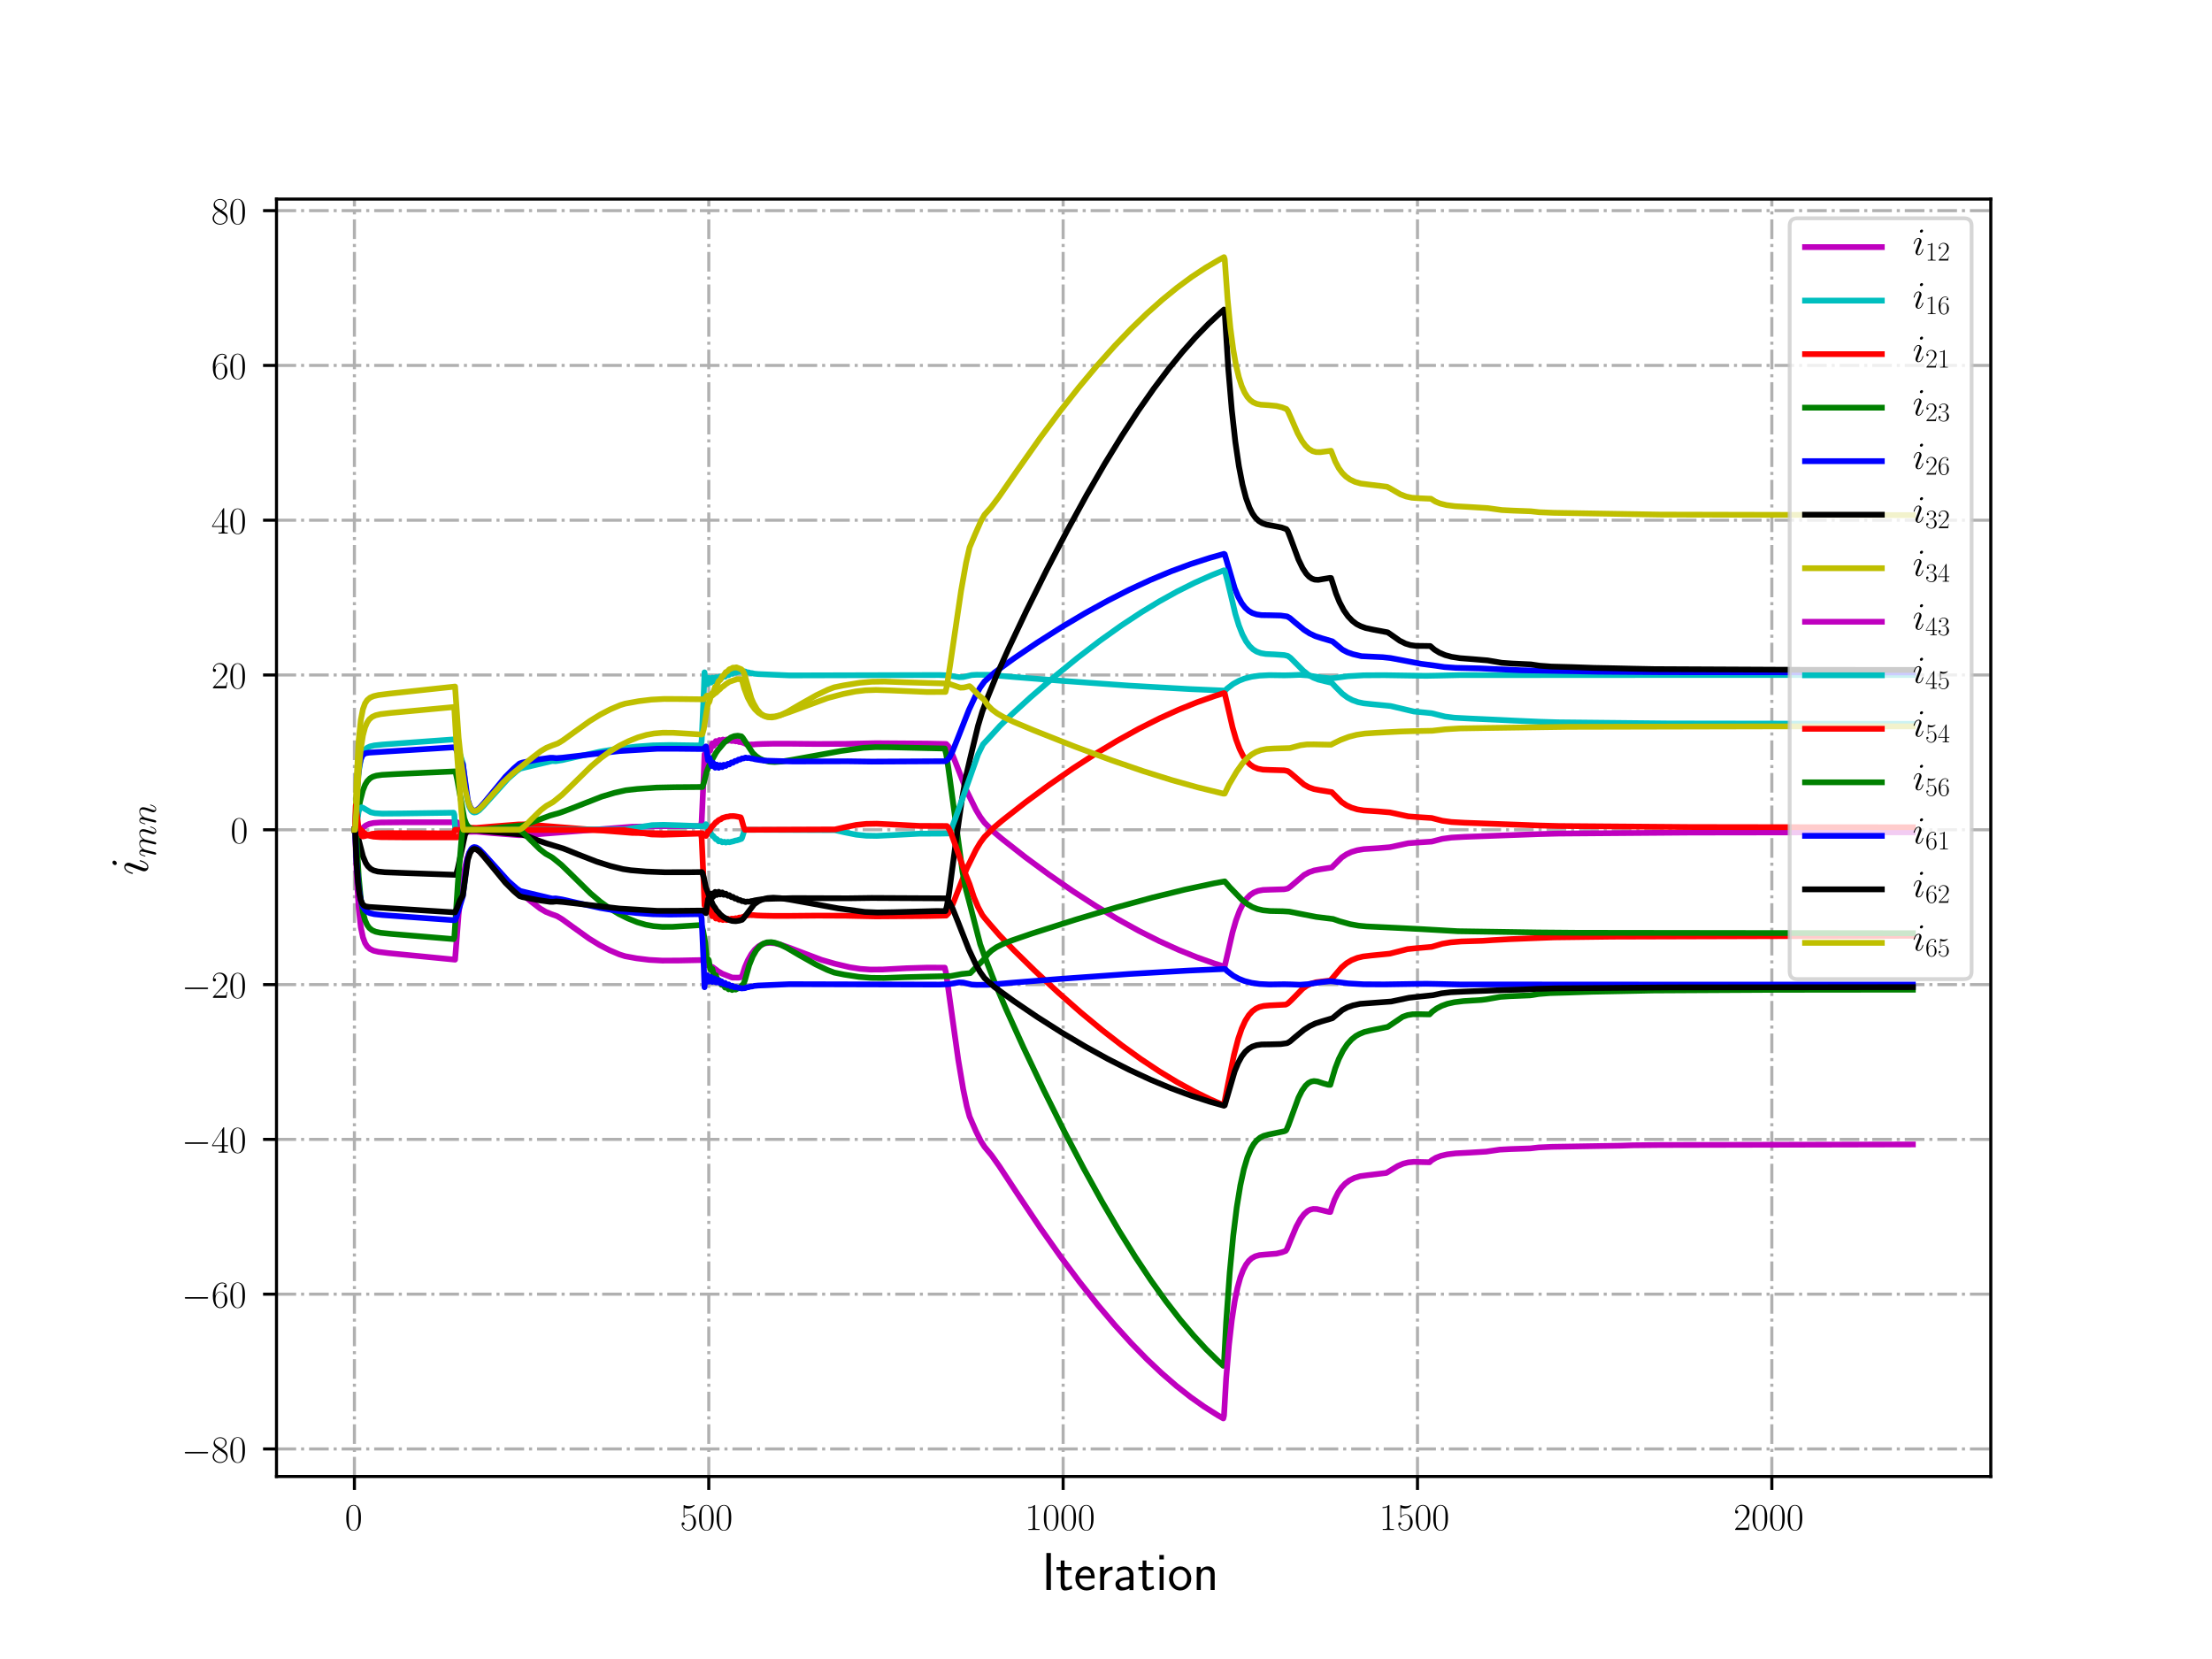 <?xml version="1.0" encoding="utf-8" standalone="no"?>
<!DOCTYPE svg PUBLIC "-//W3C//DTD SVG 1.1//EN"
  "http://www.w3.org/Graphics/SVG/1.1/DTD/svg11.dtd">
<!-- Created with matplotlib (http://matplotlib.org/) -->
<svg height="432pt" version="1.1" viewBox="0 0 576 432" width="576pt" xmlns="http://www.w3.org/2000/svg" xmlns:xlink="http://www.w3.org/1999/xlink">
 <defs>
  <style type="text/css">
*{stroke-linecap:butt;stroke-linejoin:round;}
  </style>
 </defs>
 <g id="figure_1">
  <g id="patch_1">
   <path d="M 0 432 
L 576 432 
L 576 0 
L 0 0 
z
" style="fill:#ffffff;"/>
  </g>
  <g id="axes_1">
   <g id="patch_2">
    <path d="M 72 384.48 
L 518.4 384.48 
L 518.4 51.84 
L 72 51.84 
z
" style="fill:#ffffff;"/>
   </g>
   <g id="matplotlib.axis_1">
    <g id="xtick_1">
     <g id="line2d_1">
      <path clip-path="url(#p2ac6834e8d)" d="M 92.291 384.48 
L 92.291 51.84 
" style="fill:none;stroke:#b0b0b0;stroke-dasharray:5.12,1.28,0.8,1.28;stroke-dashoffset:0;stroke-width:0.8;"/>
     </g>
     <g id="line2d_2">
      <defs>
       <path d="M 0 0 
L 0 3.5 
" id="m08b44f41ce" style="stroke:#000000;stroke-width:0.8;"/>
      </defs>
      <g>
       <use style="stroke:#000000;stroke-width:0.8;" x="92.291" xlink:href="#m08b44f41ce" y="384.48"/>
      </g>
     </g>
     <g id="text_1">
      <!-- $0$ -->
      <defs>
       <path d="M 42 31.641 
C 42 37.75 41.906 48.125 37.703 56.109 
C 34 63.109 28.094 65.594 22.906 65.594 
C 18.094 65.594 12 63.406 8.203 56.203 
C 4.203 48.719 3.797 39.438 3.797 31.641 
C 3.797 25.953 3.906 17.281 7 9.672 
C 11.297 -0.609 19 -2 22.906 -2 
C 27.5 -2 34.5 -0.109 38.594 9.375 
C 41.594 16.281 42 24.359 42 31.641 
z
M 22.906 -0.406 
C 16.5 -0.406 12.703 5.078 11.297 12.688 
C 10.203 18.562 10.203 27.156 10.203 32.75 
C 10.203 40.438 10.203 46.828 11.5 52.922 
C 13.406 61.391 19 64 22.906 64 
C 27 64 32.297 61.297 34.203 53.125 
C 35.5 47.438 35.594 40.734 35.594 32.75 
C 35.594 26.25 35.594 18.266 34.406 12.375 
C 32.297 1.484 26.406 -0.406 22.906 -0.406 
z
" id="CMR17-48"/>
      </defs>
      <g transform="translate(89.8 398.398)scale(0.1 -0.1)">
       <use transform="scale(0.996)" xlink:href="#CMR17-48"/>
      </g>
     </g>
    </g>
    <g id="xtick_2">
     <g id="line2d_3">
      <path clip-path="url(#p2ac6834e8d)" d="M 184.564 384.48 
L 184.564 51.84 
" style="fill:none;stroke:#b0b0b0;stroke-dasharray:5.12,1.28,0.8,1.28;stroke-dashoffset:0;stroke-width:0.8;"/>
     </g>
     <g id="line2d_4">
      <g>
       <use style="stroke:#000000;stroke-width:0.8;" x="184.564" xlink:href="#m08b44f41ce" y="384.48"/>
      </g>
     </g>
     <g id="text_2">
      <!-- $500$ -->
      <defs>
       <path d="M 11.406 57.688 
C 12.406 57.281 16.5 56 20.703 56 
C 30 56 35.094 61.109 38 64.062 
C 38 64.953 38 65.5 37.406 65.5 
C 37.297 65.5 37.094 65.5 36.297 65.047 
C 32.797 63.406 28.703 62.078 23.703 62.078 
C 20.703 62.078 16.203 62.484 11.297 64.672 
C 10.203 65.172 10 65.172 9.906 65.172 
C 9.406 65.172 9.297 65.062 9.297 63.078 
L 9.297 34.422 
C 9.297 32.641 9.297 32.141 10.297 32.141 
C 10.797 32.141 11 32.344 11.5 33.031 
C 14.703 37.516 19.094 39.406 24.094 39.406 
C 27.594 39.406 35.094 37.219 35.094 20.141 
C 35.094 16.953 35.094 11.172 32.094 6.578 
C 29.594 2.484 25.703 0.391 21.406 0.391 
C 14.797 0.391 8.094 5 6.297 12.719 
C 6.703 12.609 7.5 12.422 7.906 12.422 
C 9.203 12.422 11.703 13.125 11.703 16.219 
C 11.703 18.906 9.797 20 7.906 20 
C 5.594 20 4.094 18.594 4.094 15.797 
C 4.094 7.094 11 -2 21.594 -2 
C 31.906 -2 41.703 6.875 41.703 19.75 
C 41.703 31.719 33.906 41 24.203 41 
C 19.094 41 14.797 39.109 11.406 35.531 
z
" id="CMR17-53"/>
      </defs>
      <g transform="translate(177.092 398.398)scale(0.1 -0.1)">
       <use transform="scale(0.996)" xlink:href="#CMR17-53"/>
       <use transform="translate(45.69 0)scale(0.996)" xlink:href="#CMR17-48"/>
       <use transform="translate(91.381 0)scale(0.996)" xlink:href="#CMR17-48"/>
      </g>
     </g>
    </g>
    <g id="xtick_3">
     <g id="line2d_5">
      <path clip-path="url(#p2ac6834e8d)" d="M 276.838 384.48 
L 276.838 51.84 
" style="fill:none;stroke:#b0b0b0;stroke-dasharray:5.12,1.28,0.8,1.28;stroke-dashoffset:0;stroke-width:0.8;"/>
     </g>
     <g id="line2d_6">
      <g>
       <use style="stroke:#000000;stroke-width:0.8;" x="276.838" xlink:href="#m08b44f41ce" y="384.48"/>
      </g>
     </g>
     <g id="text_3">
      <!-- $1000$ -->
      <defs>
       <path d="M 26.594 63.406 
C 26.594 65.5 26.5 65.5 25.094 65.5 
C 21.203 61.188 15.297 59.797 9.703 59.797 
C 9.406 59.797 8.906 59.797 8.797 59.5 
C 8.703 59.297 8.703 59.094 8.703 57 
C 11.797 57 17 57.594 21 59.984 
L 21 7.203 
C 21 3.688 20.797 2.5 12.203 2.5 
L 9.203 2.5 
L 9.203 0 
C 14 0 19 0 23.797 0 
C 28.594 0 33.594 0 38.406 0 
L 38.406 2.5 
L 35.406 2.5 
C 26.797 2.5 26.594 3.594 26.594 7.156 
z
" id="CMR17-49"/>
      </defs>
      <g transform="translate(266.875 398.398)scale(0.1 -0.1)">
       <use transform="scale(0.996)" xlink:href="#CMR17-49"/>
       <use transform="translate(45.69 0)scale(0.996)" xlink:href="#CMR17-48"/>
       <use transform="translate(91.381 0)scale(0.996)" xlink:href="#CMR17-48"/>
       <use transform="translate(137.071 0)scale(0.996)" xlink:href="#CMR17-48"/>
      </g>
     </g>
    </g>
    <g id="xtick_4">
     <g id="line2d_7">
      <path clip-path="url(#p2ac6834e8d)" d="M 369.111 384.48 
L 369.111 51.84 
" style="fill:none;stroke:#b0b0b0;stroke-dasharray:5.12,1.28,0.8,1.28;stroke-dashoffset:0;stroke-width:0.8;"/>
     </g>
     <g id="line2d_8">
      <g>
       <use style="stroke:#000000;stroke-width:0.8;" x="369.111" xlink:href="#m08b44f41ce" y="384.48"/>
      </g>
     </g>
     <g id="text_4">
      <!-- $1500$ -->
      <g transform="translate(359.148 398.398)scale(0.1 -0.1)">
       <use transform="scale(0.996)" xlink:href="#CMR17-49"/>
       <use transform="translate(45.69 0)scale(0.996)" xlink:href="#CMR17-53"/>
       <use transform="translate(91.381 0)scale(0.996)" xlink:href="#CMR17-48"/>
       <use transform="translate(137.071 0)scale(0.996)" xlink:href="#CMR17-48"/>
      </g>
     </g>
    </g>
    <g id="xtick_5">
     <g id="line2d_9">
      <path clip-path="url(#p2ac6834e8d)" d="M 461.384 384.48 
L 461.384 51.84 
" style="fill:none;stroke:#b0b0b0;stroke-dasharray:5.12,1.28,0.8,1.28;stroke-dashoffset:0;stroke-width:0.8;"/>
     </g>
     <g id="line2d_10">
      <g>
       <use style="stroke:#000000;stroke-width:0.8;" x="461.384" xlink:href="#m08b44f41ce" y="384.48"/>
      </g>
     </g>
     <g id="text_5">
      <!-- $2000$ -->
      <defs>
       <path d="M 41.703 15.453 
L 39.906 15.453 
C 38.906 8.375 38.094 7.172 37.703 6.562 
C 37.203 5.766 30 5.766 28.594 5.766 
L 9.406 5.766 
C 13 9.672 20 16.75 28.5 24.953 
C 34.594 30.734 41.703 37.531 41.703 47.422 
C 41.703 59.219 32.297 66 21.797 66 
C 10.797 66 4.094 56.312 4.094 47.344 
C 4.094 43.438 7 42.938 8.203 42.938 
C 9.203 42.938 12.203 43.547 12.203 47.031 
C 12.203 50.109 9.594 51 8.203 51 
C 7.594 51 7 50.906 6.594 50.703 
C 8.5 59.219 14.297 63.406 20.406 63.406 
C 29.094 63.406 34.797 56.516 34.797 47.422 
C 34.797 38.734 29.703 31.25 24 24.75 
L 4.094 2.281 
L 4.094 0 
L 39.297 0 
z
" id="CMR17-50"/>
      </defs>
      <g transform="translate(451.422 398.398)scale(0.1 -0.1)">
       <use transform="scale(0.996)" xlink:href="#CMR17-50"/>
       <use transform="translate(45.69 0)scale(0.996)" xlink:href="#CMR17-48"/>
       <use transform="translate(91.381 0)scale(0.996)" xlink:href="#CMR17-48"/>
       <use transform="translate(137.071 0)scale(0.996)" xlink:href="#CMR17-48"/>
      </g>
     </g>
    </g>
    <g id="text_6">
     <!-- Iteration -->
     <defs>
      <path d="M 17.094 69 
L 8.703 69 
L 8.703 0 
L 17.094 0 
z
" id="CMSS17-73"/>
      <path d="M 16.703 37 
L 29.703 37 
L 29.703 42.766 
L 16.703 42.766 
L 16.703 55 
L 9.594 55 
L 9.594 42.766 
L 1.703 42.766 
L 1.703 37 
L 9.406 37 
L 9.406 11.703 
C 9.406 6 10.703 -1 17.297 -1 
C 22.297 -1 26.906 0.391 31.297 2.688 
L 29.703 8.562 
C 27.297 6.469 24.406 5.266 21.297 5.266 
C 16.906 5.266 16.703 10.875 16.703 13.375 
z
" id="CMSS17-116"/>
      <path d="M 39.094 21.516 
C 39.094 24.844 38.906 31.297 35.703 36.641 
C 32.203 42.391 26.5 44 22.203 44 
C 11.797 44 3 34.188 3 21.484 
C 3 9.094 12.094 -1 23.594 -1 
C 28.094 -1 33.594 0.297 38.594 3.875 
C 38.594 4.281 38.406 6.469 38.297 6.562 
C 38.297 6.766 38 9.844 38 10.25 
C 33.203 6.359 27.703 5.078 23.703 5.078 
C 17.297 5.078 10.406 10.422 10.094 21.516 
z
M 10.906 27 
C 12.203 32.562 16.594 37.828 22.203 37.828 
C 23.703 37.828 30.703 37.828 32.5 27 
z
" id="CMSS17-101"/>
      <path d="M 14.906 21.297 
C 14.906 30.703 21.797 37 30.594 37 
L 30.594 43.578 
C 24.203 43.578 18.203 40.391 14.594 35.203 
L 14.594 43.094 
L 7.5 43.094 
L 7.5 0 
L 14.906 0 
z
" id="CMSS17-114"/>
      <path d="M 37.594 27.984 
C 37.594 37.375 30.906 43.875 21.906 43.875 
C 17.5 43.875 12.703 43.078 7.203 39.891 
L 7.797 33.359 
C 10.297 35.125 14.594 38 21.797 38 
C 26.906 38 30 34.062 30 27.844 
L 30 24 
C 14 24 4 19.344 4 11.344 
C 4 7.203 6.5 -1 14.797 -1 
C 16.297 -1 24.406 -1 30.203 3.391 
L 30.203 -0.297 
L 37.594 -0.297 
z
M 30 12.75 
C 30 10.953 30 8.562 27 6.781 
C 24.406 5.078 21.094 5.078 19.703 5.078 
C 14.703 5.078 11.297 7.984 11.297 11.625 
C 11.297 18.922 26.906 18.922 30 18.922 
z
" id="CMSS17-97"/>
      <path d="M 15.297 65.359 
L 6.906 65.359 
L 6.906 57 
L 15.297 57 
z
M 14.797 42.797 
L 7.406 42.797 
L 7.406 0 
L 14.797 0 
z
" id="CMSS17-105"/>
      <path d="M 44.203 21.188 
C 44.203 34 34.703 44 23.5 44 
C 12 44 2.703 33.703 2.703 21.188 
C 2.703 8.5 12.297 -1 23.406 -1 
C 34.797 -1 44.203 8.797 44.203 21.188 
z
M 23.5 5.266 
C 16.406 5.266 10.297 11.078 10.297 22 
C 10.297 33.609 17.406 37.922 23.406 37.922 
C 29.906 37.922 36.594 33.219 36.594 22 
C 36.594 10.672 30.094 5.266 23.5 5.266 
z
" id="CMSS17-111"/>
      <path d="M 40.906 29.328 
C 40.906 35.672 39.406 44 28.094 44 
C 21.703 44 17.5 40.719 14.703 37.328 
L 14.703 43.094 
L 7.406 43.094 
L 7.406 0 
L 15 0 
L 15 24.359 
C 15 30.688 17.406 37.938 24.203 37.938 
C 33 37.938 33.297 32 33.297 28.578 
L 33.297 0 
L 40.906 0 
z
" id="CMSS17-110"/>
     </defs>
     <g transform="translate(271.264 414.022)scale(0.14 -0.14)">
      <use transform="scale(0.996)" xlink:href="#CMSS17-73"/>
      <use transform="translate(25.784 0)scale(0.996)" xlink:href="#CMSS17-116"/>
      <use transform="translate(59.615 0)scale(0.996)" xlink:href="#CMSS17-101"/>
      <use transform="translate(101.254 0)scale(0.996)" xlink:href="#CMSS17-114"/>
      <use transform="translate(133.164 0)scale(0.996)" xlink:href="#CMSS17-97"/>
      <use transform="translate(178.086 0)scale(0.996)" xlink:href="#CMSS17-116"/>
      <use transform="translate(211.918 0)scale(0.996)" xlink:href="#CMSS17-105"/>
      <use transform="translate(234.098 0)scale(0.996)" xlink:href="#CMSS17-111"/>
      <use transform="translate(280.942 0)scale(0.996)" xlink:href="#CMSS17-110"/>
     </g>
    </g>
   </g>
   <g id="matplotlib.axis_2">
    <g id="ytick_1">
     <g id="line2d_11">
      <path clip-path="url(#p2ac6834e8d)" d="M 72 377.3 
L 518.4 377.3 
" style="fill:none;stroke:#b0b0b0;stroke-dasharray:5.12,1.28,0.8,1.28;stroke-dashoffset:0;stroke-width:0.8;"/>
     </g>
     <g id="line2d_12">
      <defs>
       <path d="M 0 0 
L -3.5 0 
" id="m925cfe0b6b" style="stroke:#000000;stroke-width:0.8;"/>
      </defs>
      <g>
       <use style="stroke:#000000;stroke-width:0.8;" x="72" xlink:href="#m925cfe0b6b" y="377.3"/>
      </g>
     </g>
     <g id="text_7">
      <!-- $-80$ -->
      <defs>
       <path d="M 65.906 23 
C 67.594 23 69.406 23 69.406 25 
C 69.406 27 67.594 27 65.906 27 
L 11.797 27 
C 10.094 27 8.297 27 8.297 25 
C 8.297 23 10.094 23 11.797 23 
z
" id="CMSY10-0"/>
       <path d="M 27.203 35.375 
C 33.5 38.547 39.906 43.328 39.906 50.984 
C 39.906 60.016 31.094 65.297 23 65.297 
C 13.906 65.297 5.906 58.734 5.906 49.688 
C 5.906 47.203 6.5 42.922 10.406 39.141 
C 11.406 38.156 15.594 35.172 18.297 33.281 
C 13.797 30.984 3.297 25.531 3.297 14.594 
C 3.297 4.359 13.094 -2 22.797 -2 
C 33.5 -2 42.5 5.656 42.5 15.781 
C 42.5 24.844 36.406 29.016 32.406 31.703 
z
M 14.094 44.094 
C 13.297 44.594 9.297 47.672 9.297 52.359 
C 9.297 58.422 15.594 63 22.797 63 
C 30.703 63 36.5 57.438 36.5 50.969 
C 36.5 41.703 26.094 36.422 25.594 36.422 
C 25.5 36.422 25.406 36.422 24.594 37.031 
z
M 32.5 23.734 
C 34 22.641 38.797 19.375 38.797 13.297 
C 38.797 5.953 31.406 0.391 23 0.391 
C 13.906 0.391 7 6.844 7 14.688 
C 7 22.547 13.094 29.094 20 32.188 
z
" id="CMR17-56"/>
      </defs>
      <g transform="translate(47.289 380.759)scale(0.1 -0.1)">
       <use transform="scale(0.996)" xlink:href="#CMSY10-0"/>
       <use transform="translate(77.487 0)scale(0.996)" xlink:href="#CMR17-56"/>
       <use transform="translate(123.178 0)scale(0.996)" xlink:href="#CMR17-48"/>
      </g>
     </g>
    </g>
    <g id="ytick_2">
     <g id="line2d_13">
      <path clip-path="url(#p2ac6834e8d)" d="M 72 336.994 
L 518.4 336.994 
" style="fill:none;stroke:#b0b0b0;stroke-dasharray:5.12,1.28,0.8,1.28;stroke-dashoffset:0;stroke-width:0.8;"/>
     </g>
     <g id="line2d_14">
      <g>
       <use style="stroke:#000000;stroke-width:0.8;" x="72" xlink:href="#m925cfe0b6b" y="336.994"/>
      </g>
     </g>
     <g id="text_8">
      <!-- $-60$ -->
      <defs>
       <path d="M 10.594 34 
C 10.594 57.656 21.797 63 28.297 63 
C 30.406 63 35.5 62.641 37.5 59 
C 35.906 59 32.906 59 32.906 55.516 
C 32.906 52.828 35.094 51.922 36.5 51.922 
C 37.406 51.922 40.094 52.312 40.094 55.625 
C 40.094 61.781 35.094 65.297 28.203 65.297 
C 16.297 65.297 3.797 52.969 3.797 31 
C 3.797 3.953 15.094 -2 23.094 -2 
C 32.797 -2 42 6.672 42 20.047 
C 42 32.516 33.906 41.594 23.703 41.594 
C 17.594 41.594 13.094 37.609 10.594 30.625 
z
M 23.094 0.391 
C 10.797 0.391 10.797 18.75 10.797 22.438 
C 10.797 29.625 14.203 40 23.5 40 
C 25.203 40 30.094 40 33.406 33.125 
C 35.203 29.219 35.203 25.141 35.203 20.141 
C 35.203 14.75 35.203 10.781 33.094 6.781 
C 30.906 2.672 27.703 0.391 23.094 0.391 
z
" id="CMR17-54"/>
      </defs>
      <g transform="translate(47.289 340.453)scale(0.1 -0.1)">
       <use transform="scale(0.996)" xlink:href="#CMSY10-0"/>
       <use transform="translate(77.487 0)scale(0.996)" xlink:href="#CMR17-54"/>
       <use transform="translate(123.178 0)scale(0.996)" xlink:href="#CMR17-48"/>
      </g>
     </g>
    </g>
    <g id="ytick_3">
     <g id="line2d_15">
      <path clip-path="url(#p2ac6834e8d)" d="M 72 296.688 
L 518.4 296.688 
" style="fill:none;stroke:#b0b0b0;stroke-dasharray:5.12,1.28,0.8,1.28;stroke-dashoffset:0;stroke-width:0.8;"/>
     </g>
     <g id="line2d_16">
      <g>
       <use style="stroke:#000000;stroke-width:0.8;" x="72" xlink:href="#m925cfe0b6b" y="296.688"/>
      </g>
     </g>
     <g id="text_9">
      <!-- $-40$ -->
      <defs>
       <path d="M 33.594 64.406 
C 33.594 66.5 33.5 66.5 31.703 66.5 
L 2 19.594 
L 2 17 
L 27.797 17 
L 27.797 7.141 
C 27.797 3.5 27.594 2.5 20.594 2.5 
L 18.703 2.5 
L 18.703 0 
C 21.906 0 27.297 0 30.703 0 
C 34.094 0 39.5 0 42.703 0 
L 42.703 2.5 
L 40.797 2.5 
C 33.797 2.5 33.594 3.5 33.594 7.141 
L 33.594 17 
L 43.797 17 
L 43.797 19.594 
L 33.594 19.594 
z
M 28.094 57.859 
L 28.094 19.594 
L 4 19.594 
z
" id="CMR17-52"/>
      </defs>
      <g transform="translate(47.289 300.147)scale(0.1 -0.1)">
       <use transform="scale(0.996)" xlink:href="#CMSY10-0"/>
       <use transform="translate(77.487 0)scale(0.996)" xlink:href="#CMR17-52"/>
       <use transform="translate(123.178 0)scale(0.996)" xlink:href="#CMR17-48"/>
      </g>
     </g>
    </g>
    <g id="ytick_4">
     <g id="line2d_17">
      <path clip-path="url(#p2ac6834e8d)" d="M 72 256.382 
L 518.4 256.382 
" style="fill:none;stroke:#b0b0b0;stroke-dasharray:5.12,1.28,0.8,1.28;stroke-dashoffset:0;stroke-width:0.8;"/>
     </g>
     <g id="line2d_18">
      <g>
       <use style="stroke:#000000;stroke-width:0.8;" x="72" xlink:href="#m925cfe0b6b" y="256.382"/>
      </g>
     </g>
     <g id="text_10">
      <!-- $-20$ -->
      <g transform="translate(47.289 259.842)scale(0.1 -0.1)">
       <use transform="scale(0.996)" xlink:href="#CMSY10-0"/>
       <use transform="translate(77.487 0)scale(0.996)" xlink:href="#CMR17-50"/>
       <use transform="translate(123.178 0)scale(0.996)" xlink:href="#CMR17-48"/>
      </g>
     </g>
    </g>
    <g id="ytick_5">
     <g id="line2d_19">
      <path clip-path="url(#p2ac6834e8d)" d="M 72 216.076 
L 518.4 216.076 
" style="fill:none;stroke:#b0b0b0;stroke-dasharray:5.12,1.28,0.8,1.28;stroke-dashoffset:0;stroke-width:0.8;"/>
     </g>
     <g id="line2d_20">
      <g>
       <use style="stroke:#000000;stroke-width:0.8;" x="72" xlink:href="#m925cfe0b6b" y="216.076"/>
      </g>
     </g>
     <g id="text_11">
      <!-- $0$ -->
      <g transform="translate(60.019 219.536)scale(0.1 -0.1)">
       <use transform="scale(0.996)" xlink:href="#CMR17-48"/>
      </g>
     </g>
    </g>
    <g id="ytick_6">
     <g id="line2d_21">
      <path clip-path="url(#p2ac6834e8d)" d="M 72 175.771 
L 518.4 175.771 
" style="fill:none;stroke:#b0b0b0;stroke-dasharray:5.12,1.28,0.8,1.28;stroke-dashoffset:0;stroke-width:0.8;"/>
     </g>
     <g id="line2d_22">
      <g>
       <use style="stroke:#000000;stroke-width:0.8;" x="72" xlink:href="#m925cfe0b6b" y="175.771"/>
      </g>
     </g>
     <g id="text_12">
      <!-- $20$ -->
      <g transform="translate(55.037 179.23)scale(0.1 -0.1)">
       <use transform="scale(0.996)" xlink:href="#CMR17-50"/>
       <use transform="translate(45.69 0)scale(0.996)" xlink:href="#CMR17-48"/>
      </g>
     </g>
    </g>
    <g id="ytick_7">
     <g id="line2d_23">
      <path clip-path="url(#p2ac6834e8d)" d="M 72 135.465 
L 518.4 135.465 
" style="fill:none;stroke:#b0b0b0;stroke-dasharray:5.12,1.28,0.8,1.28;stroke-dashoffset:0;stroke-width:0.8;"/>
     </g>
     <g id="line2d_24">
      <g>
       <use style="stroke:#000000;stroke-width:0.8;" x="72" xlink:href="#m925cfe0b6b" y="135.465"/>
      </g>
     </g>
     <g id="text_13">
      <!-- $40$ -->
      <g transform="translate(55.037 138.924)scale(0.1 -0.1)">
       <use transform="scale(0.996)" xlink:href="#CMR17-52"/>
       <use transform="translate(45.69 0)scale(0.996)" xlink:href="#CMR17-48"/>
      </g>
     </g>
    </g>
    <g id="ytick_8">
     <g id="line2d_25">
      <path clip-path="url(#p2ac6834e8d)" d="M 72 95.159 
L 518.4 95.159 
" style="fill:none;stroke:#b0b0b0;stroke-dasharray:5.12,1.28,0.8,1.28;stroke-dashoffset:0;stroke-width:0.8;"/>
     </g>
     <g id="line2d_26">
      <g>
       <use style="stroke:#000000;stroke-width:0.8;" x="72" xlink:href="#m925cfe0b6b" y="95.159"/>
      </g>
     </g>
     <g id="text_14">
      <!-- $60$ -->
      <g transform="translate(55.037 98.618)scale(0.1 -0.1)">
       <use transform="scale(0.996)" xlink:href="#CMR17-54"/>
       <use transform="translate(45.69 0)scale(0.996)" xlink:href="#CMR17-48"/>
      </g>
     </g>
    </g>
    <g id="ytick_9">
     <g id="line2d_27">
      <path clip-path="url(#p2ac6834e8d)" d="M 72 54.853 
L 518.4 54.853 
" style="fill:none;stroke:#b0b0b0;stroke-dasharray:5.12,1.28,0.8,1.28;stroke-dashoffset:0;stroke-width:0.8;"/>
     </g>
     <g id="line2d_28">
      <g>
       <use style="stroke:#000000;stroke-width:0.8;" x="72" xlink:href="#m925cfe0b6b" y="54.853"/>
      </g>
     </g>
     <g id="text_15">
      <!-- $80$ -->
      <g transform="translate(55.037 58.313)scale(0.1 -0.1)">
       <use transform="scale(0.996)" xlink:href="#CMR17-56"/>
       <use transform="translate(45.69 0)scale(0.996)" xlink:href="#CMR17-48"/>
      </g>
     </g>
    </g>
    <g id="text_16">
     <!-- $i_{mn}$ -->
     <defs>
      <path d="M 28.297 14.266 
C 28.297 14.766 27.906 15.172 27.297 15.172 
C 26.406 15.172 26.297 14.875 25.797 13.172 
C 23.203 4.094 19.094 1 15.797 1 
C 14.594 1 13.203 1.297 13.203 4.297 
C 13.203 6.984 14.406 9.984 15.5 12.969 
L 22.5 31.531 
C 22.797 32.328 23.5 34.125 23.5 36.016 
C 23.5 40.219 20.5 44 15.594 44 
C 6.406 44 2.703 29.531 2.703 28.734 
C 2.703 28.344 3.094 27.844 3.797 27.844 
C 4.703 27.844 4.797 28.234 5.203 29.625 
C 7.594 37.938 11.406 41.906 15.297 41.906 
C 16.203 41.906 17.906 41.906 17.906 38.719 
C 17.906 36.125 16.594 32.828 15.797 30.641 
L 8.797 12.078 
C 8.203 10.484 7.594 8.875 7.594 7.078 
C 7.594 2.594 10.703 -1 15.5 -1 
C 24.703 -1 28.297 13.578 28.297 14.266 
z
M 27.5 62.703 
C 27.5 64.203 26.297 66 24.094 66 
C 21.797 66 19.203 63.797 19.203 61.203 
C 19.203 58.719 21.297 57.922 22.5 57.922 
C 25.203 57.922 27.5 60.516 27.5 62.703 
z
" id="CMMI12-105"/>
      <path d="M 20.594 29.234 
C 20.797 29.844 23.297 34.828 27 38.016 
C 29.594 40.406 33 42.016 36.906 42.016 
C 40.906 42.016 42.297 39.016 42.297 35.031 
C 42.297 34.422 42.297 32.438 41.094 27.734 
L 38.594 17.469 
C 37.797 14.469 35.906 7.078 35.703 5.984 
C 35.297 4.484 34.703 1.891 34.703 1.5 
C 34.703 0.094 35.797 -1 37.297 -1 
C 40.297 -1 40.797 1.297 41.703 4.891 
L 47.703 28.734 
C 47.906 29.531 53.094 42.016 64.094 42.016 
C 68.094 42.016 69.5 39.016 69.5 35.031 
C 69.5 29.438 65.594 18.562 63.406 12.578 
C 62.5 10.172 62 8.875 62 7.078 
C 62 2.594 65.094 -1 69.906 -1 
C 79.203 -1 82.703 13.672 82.703 14.266 
C 82.703 14.766 82.297 15.172 81.703 15.172 
C 80.797 15.172 80.703 14.875 80.203 13.172 
C 77.906 5.188 74.203 1 70.203 1 
C 69.203 1 67.594 1 67.594 4.203 
C 67.594 6.812 68.797 10 69.203 11.094 
C 71 15.906 75.5 27.703 75.5 33.516 
C 75.5 39.5 72 44 64.406 44 
C 57.703 44 52.297 40.219 48.297 34.328 
C 48 39.719 44.703 44 37.203 44 
C 28.297 44 23.594 37.734 21.797 35.234 
C 21.5 40.906 17.406 44 13 44 
C 10.094 44 7.797 42.609 5.906 38.812 
C 4.094 35.219 2.703 29.141 2.703 28.734 
C 2.703 28.344 3.094 27.844 3.797 27.844 
C 4.594 27.844 4.703 27.938 5.297 30.234 
C 6.797 36.125 8.703 42.016 12.703 42.016 
C 15 42.016 15.797 40.406 15.797 37.422 
C 15.797 35.219 14.797 31.328 14.094 28.234 
L 11.297 17.469 
C 10.906 15.562 9.797 11.078 9.297 9.281 
C 8.594 6.688 7.5 2 7.5 1.5 
C 7.5 0.094 8.594 -1 10.094 -1 
C 11.297 -1 12.703 -0.406 13.5 1.094 
C 13.703 1.594 14.594 5.094 15.094 7.078 
L 17.297 16.062 
z
" id="CMMI12-109"/>
      <path d="M 20.594 29.234 
C 20.797 29.844 23.297 34.828 27 38.016 
C 29.594 40.406 33 42.016 36.906 42.016 
C 40.906 42.016 42.297 39.016 42.297 35.031 
C 42.297 29.344 38.203 17.969 36.203 12.578 
C 35.297 10.172 34.797 8.875 34.797 7.078 
C 34.797 2.594 37.906 -1 42.703 -1 
C 52 -1 55.5 13.672 55.5 14.266 
C 55.5 14.766 55.094 15.172 54.5 15.172 
C 53.594 15.172 53.5 14.875 53 13.172 
C 50.703 4.984 46.906 1 43 1 
C 42 1 40.406 1 40.406 4.203 
C 40.406 6.703 41.5 9.703 42.094 11.094 
C 44.094 16.609 48.297 27.812 48.297 33.516 
C 48.297 39.5 44.797 44 37.203 44 
C 28.297 44 23.594 37.734 21.797 35.234 
C 21.5 40.906 17.406 44 13 44 
C 9.797 44 7.594 42.109 5.906 38.719 
C 4.094 35.125 2.703 29.141 2.703 28.734 
C 2.703 28.344 3.094 27.844 3.797 27.844 
C 4.594 27.844 4.703 27.938 5.297 30.234 
C 6.906 36.328 8.703 42.016 12.703 42.016 
C 15 42.016 15.797 40.406 15.797 37.422 
C 15.797 35.219 14.797 31.328 14.094 28.234 
L 11.297 17.469 
C 10.906 15.562 9.797 11.078 9.297 9.281 
C 8.594 6.688 7.5 2 7.5 1.5 
C 7.5 0.094 8.594 -1 10.094 -1 
C 11.297 -1 12.703 -0.406 13.5 1.094 
C 13.703 1.594 14.594 5.094 15.094 7.078 
L 17.297 16.062 
z
" id="CMMI12-110"/>
     </defs>
     <g transform="translate(40.577 227.936)rotate(-90)scale(0.14 -0.14)">
      <use transform="translate(0 14.944)scale(0.996)" xlink:href="#CMMI12-105"/>
      <use transform="translate(33.279 0)scale(0.697)" xlink:href="#CMMI12-109"/>
      <use transform="translate(93.007 0)scale(0.697)" xlink:href="#CMMI12-110"/>
     </g>
    </g>
   </g>
   <g id="line2d_29">
    <path clip-path="url(#p2ac6834e8d)" d="M 92.291 216.076 
L 92.475 216.076 
L 92.66 216.076 
L 93.214 216.496 
L 93.583 216.399 
L 94.321 215.716 
L 95.244 214.957 
L 96.166 214.53 
L 97.274 214.294 
L 99.119 214.169 
L 105.025 214.119 
L 119.05 214.115 
L 119.419 214.376 
L 120.157 215.346 
L 120.896 216.332 
L 121.449 216.584 
L 122.372 216.588 
L 124.217 216.585 
L 127.908 216.909 
L 135.106 217.474 
L 136.951 217.48 
L 141.011 217.148 
L 164.633 215.271 
L 174.599 215.13 
L 182.534 215.135 
L 182.719 213.848 
L 183.272 201.362 
L 183.457 196.403 
L 183.642 198.669 
L 183.826 198.263 
L 184.011 198.315 
L 184.564 194.998 
L 184.749 195.378 
L 184.933 195.478 
L 185.487 193.559 
L 185.856 194.224 
L 186.41 192.969 
L 186.779 193.578 
L 187.332 192.694 
L 187.702 193.205 
L 187.886 193.023 
L 188.071 192.67 
L 188.255 192.577 
L 188.624 192.998 
L 188.809 192.89 
L 189.178 192.566 
L 189.547 192.917 
L 189.732 192.862 
L 190.101 192.639 
L 190.47 192.938 
L 191.208 192.905 
L 191.577 193.05 
L 191.946 192.973 
L 192.5 193.229 
L 192.869 193.198 
L 193.607 193.462 
L 193.976 193.611 
L 194.345 193.791 
L 194.899 193.828 
L 195.268 193.896 
L 195.822 193.846 
L 196.191 193.864 
L 196.744 193.802 
L 197.298 193.77 
L 198.59 193.718 
L 199.882 193.692 
L 201.358 193.66 
L 205.418 193.661 
L 212.984 193.73 
L 220.366 193.694 
L 228.117 193.531 
L 241.405 193.627 
L 246.387 193.734 
L 246.941 194.317 
L 247.495 195.299 
L 248.417 197.517 
L 251.739 206.001 
L 254.138 210.86 
L 255.246 212.716 
L 256.353 214.215 
L 258.752 216.608 
L 260.967 218.479 
L 267.057 223.251 
L 273.147 227.737 
L 279.421 232.082 
L 285.327 235.903 
L 291.048 239.341 
L 296.584 242.402 
L 301.936 245.094 
L 306.919 247.351 
L 311.717 249.286 
L 316.331 250.918 
L 318.73 251.676 
L 318.914 251.583 
L 319.652 248.419 
L 320.944 242.786 
L 321.867 239.604 
L 322.79 237.14 
L 323.712 235.297 
L 324.635 233.964 
L 325.558 233.034 
L 326.481 232.417 
L 327.588 231.977 
L 328.88 231.741 
L 330.725 231.667 
L 334.416 231.558 
L 335.339 231.366 
L 336.077 230.831 
L 339.583 227.832 
L 340.875 227.13 
L 342.167 226.675 
L 343.828 226.356 
L 346.781 225.887 
L 349.364 223.291 
L 350.656 222.436 
L 351.948 221.841 
L 353.424 221.394 
L 355.085 221.113 
L 358.776 220.869 
L 361.914 220.605 
L 366.712 219.577 
L 369.295 219.378 
L 372.802 219.148 
L 375.57 218.428 
L 377.969 218.107 
L 381.291 217.919 
L 400.853 217.19 
L 405.836 217.06 
L 440.161 216.796 
L 477.809 216.742 
L 498.109 216.738 
L 498.109 216.738 
" style="fill:none;stroke:#bf00bf;stroke-linecap:square;stroke-width:1.5;"/>
   </g>
   <g id="line2d_30">
    <path clip-path="url(#p2ac6834e8d)" d="M 92.291 216.076 
L 92.475 216.076 
L 92.845 207.676 
L 93.398 201.043 
L 93.952 197.747 
L 94.505 196.072 
L 95.059 195.195 
L 95.613 194.714 
L 96.351 194.366 
L 97.458 194.109 
L 99.673 193.874 
L 118.312 192.529 
L 118.497 192.561 
L 118.866 193.362 
L 120.527 198.782 
L 121.634 207.963 
L 122.187 210.047 
L 122.741 211.117 
L 123.11 211.455 
L 123.479 211.58 
L 124.033 211.481 
L 124.771 211.003 
L 125.878 209.893 
L 132.338 202.728 
L 134.552 200.779 
L 135.475 200.152 
L 136.951 199.787 
L 143.779 198.163 
L 144.702 198.205 
L 146.363 197.941 
L 150.423 197.016 
L 156.329 195.717 
L 160.758 194.984 
L 165.74 194.402 
L 169.985 194.094 
L 174.414 194.005 
L 182.534 194.121 
L 182.719 192.836 
L 183.272 180.219 
L 183.457 175.083 
L 183.642 177.101 
L 183.826 176.558 
L 184.011 177.909 
L 184.195 178.184 
L 184.564 176.521 
L 184.749 176.647 
L 185.118 177.762 
L 185.487 176.465 
L 185.672 176.511 
L 186.041 177.384 
L 186.41 176.373 
L 186.594 176.356 
L 186.963 177.008 
L 187.517 176.147 
L 187.886 176.613 
L 188.44 175.886 
L 188.809 176.208 
L 189.362 175.598 
L 189.732 175.815 
L 190.285 175.313 
L 190.654 175.46 
L 191.208 175.061 
L 191.577 175.168 
L 192.315 174.917 
L 192.684 174.91 
L 193.053 174.762 
L 193.792 174.835 
L 193.976 174.826 
L 194.53 175.083 
L 194.899 175.082 
L 195.453 175.278 
L 195.822 175.276 
L 196.375 175.422 
L 196.929 175.472 
L 197.483 175.525 
L 205.603 175.876 
L 244.542 175.773 
L 246.941 175.863 
L 249.709 176.338 
L 250.817 176.293 
L 252.108 175.999 
L 253.031 175.779 
L 254.323 175.706 
L 257.645 175.725 
L 259.859 175.933 
L 263.55 176.252 
L 276.284 177.267 
L 294 178.531 
L 309.502 179.42 
L 318.914 179.833 
L 319.099 179.774 
L 319.468 179.356 
L 321.129 178.082 
L 322.605 177.278 
L 324.082 176.696 
L 325.927 176.22 
L 327.957 175.933 
L 330.541 175.803 
L 334.416 175.859 
L 336.262 175.818 
L 338.476 175.727 
L 340.506 175.869 
L 344.013 176.401 
L 346.412 176.646 
L 347.15 176.588 
L 351.025 176.08 
L 355.085 175.849 
L 360.437 175.815 
L 371.326 175.985 
L 373.909 175.938 
L 380.184 175.799 
L 394.025 175.802 
L 402.698 175.788 
L 431.672 175.772 
L 498.109 175.771 
L 498.109 175.771 
" style="fill:none;stroke:#00bfbf;stroke-linecap:square;stroke-width:1.5;"/>
   </g>
   <g id="line2d_31">
    <path clip-path="url(#p2ac6834e8d)" d="M 92.291 216.076 
L 92.475 216.076 
L 92.66 216.076 
L 93.214 215.657 
L 93.583 215.754 
L 94.321 216.437 
L 95.244 217.196 
L 96.166 217.623 
L 97.274 217.859 
L 99.119 217.984 
L 105.025 218.034 
L 119.05 218.038 
L 119.419 217.777 
L 120.157 216.807 
L 120.896 215.821 
L 121.449 215.569 
L 122.372 215.565 
L 124.217 215.568 
L 127.908 215.244 
L 135.106 214.679 
L 136.951 214.673 
L 141.011 215.005 
L 164.633 216.882 
L 174.599 217.023 
L 182.534 217.018 
L 182.719 218.305 
L 183.272 230.791 
L 183.457 235.75 
L 183.642 233.484 
L 183.826 233.89 
L 184.011 233.838 
L 184.564 237.155 
L 184.749 236.775 
L 184.933 236.675 
L 185.487 238.594 
L 185.856 237.929 
L 186.41 239.184 
L 186.779 238.575 
L 187.332 239.459 
L 187.702 238.948 
L 187.886 239.13 
L 188.071 239.483 
L 188.255 239.576 
L 188.624 239.155 
L 188.809 239.263 
L 189.178 239.587 
L 189.547 239.236 
L 189.732 239.291 
L 190.101 239.514 
L 190.47 239.215 
L 191.208 239.248 
L 191.577 239.103 
L 191.946 239.18 
L 192.5 238.924 
L 192.869 238.955 
L 193.607 238.691 
L 193.976 238.542 
L 194.345 238.362 
L 194.899 238.325 
L 195.268 238.257 
L 195.822 238.307 
L 196.191 238.289 
L 196.744 238.351 
L 197.298 238.383 
L 198.59 238.435 
L 199.882 238.461 
L 201.358 238.493 
L 205.418 238.492 
L 212.984 238.423 
L 220.366 238.459 
L 228.117 238.622 
L 241.405 238.526 
L 246.387 238.419 
L 246.941 237.836 
L 247.495 236.854 
L 248.417 234.636 
L 251.739 226.152 
L 254.138 221.293 
L 255.246 219.437 
L 256.353 217.938 
L 258.752 215.545 
L 260.967 213.674 
L 267.057 208.902 
L 273.147 204.416 
L 279.421 200.071 
L 285.327 196.25 
L 291.048 192.812 
L 296.584 189.751 
L 301.936 187.059 
L 306.919 184.802 
L 311.717 182.867 
L 316.331 181.235 
L 318.73 180.477 
L 318.914 180.57 
L 319.652 183.734 
L 320.944 189.367 
L 321.867 192.549 
L 322.79 195.013 
L 323.712 196.856 
L 324.635 198.189 
L 325.558 199.119 
L 326.481 199.736 
L 327.588 200.176 
L 328.88 200.412 
L 330.725 200.486 
L 334.416 200.595 
L 335.339 200.787 
L 336.077 201.322 
L 339.583 204.321 
L 340.875 205.023 
L 342.167 205.478 
L 343.828 205.797 
L 346.781 206.266 
L 349.364 208.862 
L 350.656 209.717 
L 351.948 210.312 
L 353.424 210.759 
L 355.085 211.04 
L 358.776 211.284 
L 361.914 211.548 
L 366.712 212.576 
L 369.295 212.775 
L 372.802 213.005 
L 375.57 213.725 
L 377.969 214.046 
L 381.291 214.234 
L 400.853 214.963 
L 405.836 215.093 
L 440.161 215.357 
L 477.809 215.411 
L 498.109 215.415 
L 498.109 215.415 
" style="fill:none;stroke:#ff0000;stroke-linecap:square;stroke-width:1.5;"/>
   </g>
   <g id="line2d_32">
    <path clip-path="url(#p2ac6834e8d)" d="M 92.291 216.076 
L 92.475 216.076 
L 93.029 212.84 
L 93.767 208.647 
L 94.505 205.784 
L 95.059 204.38 
L 95.613 203.444 
L 96.351 202.683 
L 97.089 202.257 
L 98.012 201.974 
L 99.488 201.769 
L 103.179 201.56 
L 118.497 200.867 
L 118.681 201.264 
L 119.05 202.929 
L 120.896 213.151 
L 121.449 214.617 
L 122.003 215.326 
L 122.557 215.692 
L 123.295 215.929 
L 124.402 216.03 
L 126.248 215.931 
L 136.213 214.908 
L 137.689 214.43 
L 143.226 212.374 
L 145.809 211.64 
L 148.578 210.614 
L 156.698 207.436 
L 160.02 206.446 
L 162.972 205.782 
L 165.925 205.443 
L 170.908 205.092 
L 175.706 204.987 
L 182.903 204.927 
L 183.272 203.884 
L 184.011 200.968 
L 184.564 199.595 
L 185.118 198.414 
L 186.41 196.069 
L 186.963 195.3 
L 188.624 193.332 
L 190.285 192.056 
L 191.208 191.685 
L 192.131 191.581 
L 193.053 191.741 
L 193.422 192.134 
L 196.006 196.066 
L 196.929 196.931 
L 197.852 197.546 
L 198.959 198.029 
L 200.251 198.324 
L 201.727 198.418 
L 203.573 198.294 
L 206.156 197.881 
L 219.074 195.537 
L 224.795 194.736 
L 227.933 194.554 
L 231.808 194.579 
L 246.018 194.912 
L 246.387 196.384 
L 246.941 199.931 
L 250.632 226.993 
L 251.555 231.71 
L 252.477 235.18 
L 255.246 245.9 
L 256.353 248.928 
L 259.121 256.081 
L 262.074 262.986 
L 266.503 272.742 
L 271.855 284.001 
L 277.207 294.745 
L 282.189 304.263 
L 286.988 312.95 
L 291.417 320.52 
L 295.661 327.339 
L 299.721 333.436 
L 303.597 338.845 
L 307.288 343.608 
L 310.794 347.766 
L 314.116 351.369 
L 317.253 354.463 
L 318.545 355.649 
L 318.73 354.939 
L 319.283 344.46 
L 320.206 331.484 
L 321.129 321.775 
L 322.052 314.349 
L 322.974 308.698 
L 323.897 304.464 
L 324.82 301.363 
L 325.742 299.156 
L 326.481 297.897 
L 327.219 296.99 
L 328.142 296.231 
L 329.064 295.769 
L 330.356 295.419 
L 334.416 294.574 
L 334.785 294.432 
L 334.97 294.237 
L 335.523 292.946 
L 338.107 285.847 
L 339.03 284.025 
L 339.953 282.714 
L 340.691 282.028 
L 341.429 281.641 
L 342.167 281.508 
L 343.09 281.617 
L 344.566 282.108 
L 345.858 282.461 
L 346.412 282.493 
L 346.781 281.23 
L 347.704 278.14 
L 348.626 275.76 
L 349.734 273.554 
L 350.841 271.897 
L 351.948 270.669 
L 353.055 269.773 
L 353.978 269.263 
L 355.27 268.726 
L 356.931 268.317 
L 361.36 267.402 
L 365.235 264.783 
L 366.527 264.328 
L 367.819 264.112 
L 369.48 264.088 
L 372.248 264.145 
L 372.986 263.411 
L 374.094 262.609 
L 375.386 261.931 
L 376.862 261.396 
L 378.707 260.977 
L 381.106 260.678 
L 385.72 260.387 
L 387.012 260.229 
L 390.703 259.578 
L 393.102 259.411 
L 398.454 259.187 
L 400.668 258.835 
L 403.621 258.596 
L 408.604 258.452 
L 414.694 258.243 
L 419.492 258.15 
L 424.66 258.045 
L 430.38 257.921 
L 463.414 257.743 
L 496.817 257.708 
L 498.109 257.708 
L 498.109 257.708 
" style="fill:none;stroke:#008000;stroke-linecap:square;stroke-width:1.5;"/>
   </g>
   <g id="line2d_33">
    <path clip-path="url(#p2ac6834e8d)" d="M 92.291 216.076 
L 92.475 216.076 
L 92.845 207.509 
L 93.214 202.334 
L 93.583 199.363 
L 93.952 197.738 
L 94.321 196.873 
L 94.69 196.422 
L 95.244 196.123 
L 96.166 195.979 
L 118.497 194.571 
L 118.866 195.369 
L 119.788 197.764 
L 120.527 198.98 
L 121.818 208.267 
L 122.372 209.983 
L 122.926 210.831 
L 123.295 211.06 
L 123.664 211.094 
L 124.217 210.883 
L 124.956 210.283 
L 126.063 209.028 
L 131.599 202.288 
L 133.814 200.084 
L 135.29 198.819 
L 136.028 198.569 
L 140.273 197.744 
L 143.226 197.33 
L 143.964 197.326 
L 144.887 197.422 
L 146.548 197.288 
L 161.311 195.569 
L 171.092 194.972 
L 176.629 194.973 
L 183.088 195.04 
L 183.457 194.757 
L 183.826 194.371 
L 184.38 198.001 
L 184.749 197.345 
L 185.302 199.459 
L 185.672 198.597 
L 185.856 198.968 
L 186.041 199.685 
L 186.225 199.902 
L 186.594 199.096 
L 186.779 199.293 
L 186.963 199.792 
L 187.148 199.939 
L 187.517 199.238 
L 187.702 199.325 
L 187.886 199.666 
L 188.071 199.762 
L 188.44 199.158 
L 188.624 199.172 
L 188.993 199.448 
L 189.547 198.893 
L 189.916 199.051 
L 190.47 198.54 
L 190.839 198.614 
L 191.392 198.158 
L 191.762 198.182 
L 192.315 197.793 
L 192.684 197.795 
L 193.238 197.486 
L 193.607 197.496 
L 194.161 197.269 
L 194.53 197.393 
L 195.083 197.354 
L 195.637 197.514 
L 196.006 197.542 
L 196.56 197.696 
L 197.113 197.791 
L 198.036 197.931 
L 199.143 198.069 
L 206.525 198.289 
L 220.735 198.24 
L 227.01 198.324 
L 246.203 198.225 
L 246.756 197.828 
L 247.31 197.084 
L 248.048 195.6 
L 249.34 192.393 
L 252.293 184.878 
L 254.138 180.936 
L 255.246 179.013 
L 256.353 177.469 
L 258.937 175.147 
L 263.919 171.526 
L 270.009 167.394 
L 276.469 163.286 
L 282.559 159.67 
L 288.464 156.414 
L 294 153.6 
L 299.537 151.032 
L 304.889 148.796 
L 310.056 146.88 
L 315.039 145.268 
L 318.73 144.226 
L 318.914 144.327 
L 321.498 153.144 
L 322.421 155.393 
L 323.343 157.069 
L 324.266 158.27 
L 325.189 159.094 
L 326.112 159.63 
L 327.219 159.996 
L 328.511 160.177 
L 330.725 160.21 
L 333.493 160.279 
L 335.154 160.513 
L 335.893 160.937 
L 337.369 162.201 
L 339.583 164.023 
L 341.06 164.965 
L 342.536 165.66 
L 344.197 166.196 
L 346.965 167.012 
L 349.549 169.158 
L 350.841 169.836 
L 352.317 170.351 
L 354.532 170.866 
L 360.068 171.132 
L 362.098 171.352 
L 370.034 172.851 
L 373.909 173.364 
L 376.124 173.696 
L 379.076 173.902 
L 385.351 174.046 
L 389.596 174.242 
L 396.055 174.529 
L 416.17 174.903 
L 433.149 175.033 
L 498.109 175.109 
L 498.109 175.109 
" style="fill:none;stroke:#0000ff;stroke-linecap:square;stroke-width:1.5;"/>
   </g>
   <g id="line2d_34">
    <path clip-path="url(#p2ac6834e8d)" d="M 92.291 216.076 
L 92.475 216.076 
L 92.66 216.076 
L 93.029 217.231 
L 94.505 222.96 
L 95.244 224.719 
L 95.797 225.564 
L 96.535 226.26 
L 97.274 226.65 
L 98.381 226.942 
L 100.226 227.128 
L 105.947 227.35 
L 118.681 227.804 
L 118.866 227.459 
L 119.235 226.031 
L 121.08 217.383 
L 121.449 216.73 
L 122.003 216.321 
L 122.741 216.181 
L 124.217 216.234 
L 135.844 217.31 
L 137.136 217.67 
L 140.089 218.851 
L 142.303 219.612 
L 146.732 220.957 
L 150.608 222.514 
L 155.406 224.381 
L 158.912 225.488 
L 162.234 226.309 
L 164.264 226.613 
L 168.324 226.95 
L 173.122 227.136 
L 179.581 227.126 
L 182.719 227.085 
L 182.903 227.258 
L 183.272 228.509 
L 183.826 231.125 
L 184.38 232.531 
L 184.749 233.688 
L 185.302 234.789 
L 185.672 235.653 
L 186.225 236.423 
L 186.594 237.054 
L 187.148 237.608 
L 187.517 238.084 
L 188.255 238.699 
L 188.809 239.035 
L 189.732 239.526 
L 190.654 239.804 
L 191.577 239.87 
L 192.5 239.735 
L 193.238 239.51 
L 193.607 239.133 
L 196.375 235.476 
L 197.483 234.685 
L 198.59 234.185 
L 199.882 233.867 
L 201.358 233.762 
L 203.203 233.872 
L 205.787 234.274 
L 218.336 236.547 
L 225.165 237.464 
L 228.486 237.608 
L 232.546 237.539 
L 243.619 237.237 
L 246.203 237.244 
L 246.572 235.931 
L 247.126 232.6 
L 248.787 220.112 
L 250.447 208.423 
L 251.555 202.13 
L 252.477 198.12 
L 253.216 195.033 
L 254.692 188.949 
L 255.799 185.277 
L 257.276 181.328 
L 259.49 175.895 
L 262.628 168.87 
L 267.241 159.131 
L 272.593 148.345 
L 277.945 138.062 
L 282.928 128.963 
L 287.726 120.669 
L 292.155 113.451 
L 296.4 106.957 
L 300.46 101.159 
L 304.335 96.022 
L 307.841 91.724 
L 311.348 87.77 
L 314.67 84.35 
L 317.992 81.252 
L 318.73 80.608 
L 318.914 81.176 
L 319.837 95.96 
L 320.76 106.805 
L 321.682 115.069 
L 322.605 121.382 
L 323.528 126.146 
L 324.451 129.67 
L 325.373 132.208 
L 326.112 133.676 
L 326.85 134.748 
L 327.772 135.661 
L 328.695 136.227 
L 329.803 136.613 
L 331.463 136.912 
L 333.678 137.344 
L 334.97 137.798 
L 335.339 138.305 
L 336.077 140.194 
L 338.107 145.678 
L 339.214 147.969 
L 340.137 149.373 
L 340.875 150.161 
L 341.613 150.669 
L 342.352 150.933 
L 343.274 150.991 
L 344.566 150.774 
L 346.227 150.499 
L 346.596 150.504 
L 346.965 151.614 
L 347.888 154.536 
L 348.811 156.805 
L 349.918 158.91 
L 351.025 160.488 
L 352.133 161.653 
L 353.24 162.502 
L 354.347 163.071 
L 355.639 163.536 
L 357.669 163.972 
L 361.36 164.662 
L 362.283 165.295 
L 364.497 166.851 
L 365.974 167.584 
L 367.265 167.98 
L 368.742 168.182 
L 370.772 168.197 
L 372.433 168.224 
L 373.54 169.174 
L 374.832 169.959 
L 376.308 170.581 
L 377.969 171.035 
L 380.184 171.383 
L 383.506 171.642 
L 387.381 171.963 
L 391.072 172.592 
L 393.656 172.773 
L 398.638 173.004 
L 400.853 173.339 
L 403.99 173.575 
L 409.342 173.713 
L 415.063 173.915 
L 420.23 174.013 
L 425.029 174.123 
L 430.75 174.236 
L 469.689 174.422 
L 498.109 174.445 
L 498.109 174.445 
" style="fill:none;stroke:#000000;stroke-linecap:square;stroke-width:1.5;"/>
   </g>
   <g id="line2d_35">
    <path clip-path="url(#p2ac6834e8d)" d="M 92.291 216.076 
L 92.475 216.076 
L 92.845 203.424 
L 93.398 192.907 
L 93.952 187.475 
L 94.505 184.665 
L 95.059 183.162 
L 95.613 182.314 
L 96.351 181.686 
L 97.274 181.278 
L 98.565 180.982 
L 101.518 180.608 
L 118.497 178.775 
L 119.419 192.107 
L 120.157 198.964 
L 121.08 205.184 
L 121.818 208.601 
L 122.372 210.127 
L 122.926 210.93 
L 123.295 211.162 
L 123.848 211.185 
L 124.402 210.934 
L 125.14 210.338 
L 126.432 208.944 
L 131.046 203.729 
L 133.26 201.627 
L 135.659 199.663 
L 138.612 197.288 
L 140.827 195.584 
L 142.303 194.714 
L 143.779 194.117 
L 145.256 193.584 
L 146.548 192.807 
L 149.316 190.804 
L 153.56 187.766 
L 156.329 186.06 
L 158.912 184.719 
L 161.496 183.619 
L 162.788 183.226 
L 166.294 182.588 
L 169.616 182.183 
L 172.938 182.01 
L 177.182 182.029 
L 183.272 182.101 
L 183.642 181.761 
L 184.011 181.183 
L 184.195 181.149 
L 184.564 181.457 
L 185.302 181.108 
L 185.487 181.115 
L 186.225 180.487 
L 186.41 180.425 
L 187.148 179.705 
L 187.517 179.421 
L 187.886 178.999 
L 188.44 178.63 
L 188.993 178.16 
L 189.362 177.925 
L 189.916 177.539 
L 191.946 176.844 
L 192.869 176.864 
L 193.053 176.894 
L 193.238 177.228 
L 193.792 179.247 
L 194.714 181.666 
L 195.637 183.393 
L 196.56 184.671 
L 197.483 185.57 
L 198.405 186.155 
L 199.328 186.492 
L 200.435 186.641 
L 201.727 186.558 
L 203.203 186.236 
L 205.418 185.491 
L 215.568 181.761 
L 219.628 180.692 
L 222.765 180.062 
L 225.349 179.761 
L 228.117 179.663 
L 231.808 179.781 
L 241.405 180.191 
L 246.203 180.175 
L 246.572 178.587 
L 247.495 172.589 
L 250.263 153.851 
L 251.555 146.592 
L 252.477 142.539 
L 253.954 139.043 
L 255.43 135.698 
L 256.353 134.059 
L 258.014 132.184 
L 260.228 129.228 
L 264.658 122.829 
L 270.748 114.185 
L 275.915 107.238 
L 280.898 100.907 
L 285.696 95.173 
L 290.31 90.012 
L 294.554 85.586 
L 298.614 81.656 
L 302.674 78.036 
L 306.55 74.881 
L 310.241 72.156 
L 313.931 69.712 
L 317.438 67.653 
L 318.73 66.96 
L 318.914 67.505 
L 319.652 77.852 
L 320.391 85.414 
L 321.129 91.004 
L 321.867 95.159 
L 322.605 98.247 
L 323.343 100.528 
L 324.082 102.189 
L 324.82 103.373 
L 325.558 104.194 
L 326.296 104.741 
L 327.219 105.15 
L 328.326 105.382 
L 330.356 105.509 
L 332.386 105.707 
L 333.863 106.067 
L 334.97 106.491 
L 335.339 106.959 
L 336.077 108.604 
L 337.923 112.836 
L 339.03 114.81 
L 339.953 116.054 
L 340.875 116.933 
L 341.798 117.473 
L 342.721 117.722 
L 343.828 117.736 
L 346.596 117.378 
L 346.965 118.309 
L 347.704 120.192 
L 348.626 121.93 
L 349.549 123.186 
L 350.472 124.102 
L 351.579 124.883 
L 352.871 125.489 
L 354.347 125.909 
L 356.562 126.186 
L 361.175 126.749 
L 361.914 127.129 
L 364.682 128.729 
L 366.158 129.287 
L 367.635 129.607 
L 369.295 129.731 
L 372.617 129.872 
L 373.725 130.585 
L 375.016 131.118 
L 376.677 131.527 
L 378.892 131.81 
L 382.583 132.014 
L 387.381 132.304 
L 391.072 132.815 
L 394.025 132.967 
L 398.638 133.138 
L 400.853 133.379 
L 404.544 133.532 
L 432.226 133.996 
L 498.109 134.145 
L 498.109 134.145 
" style="fill:none;stroke:#bfbf00;stroke-linecap:square;stroke-width:1.5;"/>
   </g>
   <g id="line2d_36">
    <path clip-path="url(#p2ac6834e8d)" d="M 92.291 216.076 
L 92.475 216.076 
L 92.845 227.156 
L 93.398 236.476 
L 93.952 241.417 
L 94.505 244.079 
L 95.059 245.573 
L 95.613 246.45 
L 96.351 247.118 
L 97.274 247.556 
L 98.565 247.864 
L 101.149 248.185 
L 118.497 249.894 
L 119.419 238.108 
L 120.157 231.777 
L 121.08 225.967 
L 121.634 223.552 
L 122.187 222.026 
L 122.741 221.223 
L 123.11 220.991 
L 123.664 220.968 
L 124.217 221.219 
L 124.956 221.815 
L 126.248 223.209 
L 130.861 228.424 
L 133.076 230.526 
L 135.475 232.49 
L 138.428 234.865 
L 140.642 236.569 
L 142.119 237.439 
L 143.595 238.036 
L 145.071 238.569 
L 146.363 239.346 
L 149.131 241.349 
L 153.376 244.387 
L 156.144 246.093 
L 158.728 247.434 
L 161.311 248.534 
L 162.788 248.999 
L 165.74 249.542 
L 169.062 249.952 
L 172.384 250.134 
L 176.629 250.123 
L 182.903 249.995 
L 183.272 250.292 
L 184.195 251.375 
L 184.564 251.321 
L 185.118 251.714 
L 185.487 251.791 
L 186.225 252.334 
L 186.594 252.588 
L 186.963 252.896 
L 187.517 253.2 
L 188.071 253.542 
L 190.654 254.556 
L 192.315 254.581 
L 193.053 254.433 
L 193.238 254.152 
L 193.976 251.835 
L 194.714 250.102 
L 195.637 248.472 
L 196.56 247.274 
L 197.483 246.444 
L 198.405 245.912 
L 199.328 245.619 
L 200.435 245.509 
L 201.727 245.623 
L 203.388 246.025 
L 205.787 246.874 
L 213.907 249.939 
L 217.414 250.949 
L 221.289 251.862 
L 224.057 252.289 
L 226.641 252.471 
L 229.778 252.456 
L 236.053 252.121 
L 241.405 251.961 
L 246.018 251.978 
L 246.387 253.566 
L 247.31 260.169 
L 249.525 275.958 
L 250.817 283.634 
L 251.739 288.048 
L 252.477 290.761 
L 254.138 294.58 
L 255.43 297.168 
L 256.353 298.61 
L 258.198 300.831 
L 260.228 303.695 
L 265.027 310.993 
L 270.932 319.804 
L 276.099 327.119 
L 281.082 333.788 
L 285.88 339.832 
L 290.31 345.063 
L 294.554 349.744 
L 298.614 353.902 
L 302.49 357.566 
L 306.365 360.922 
L 310.056 363.821 
L 313.562 366.302 
L 317.069 368.511 
L 318.545 369.36 
L 318.73 368.587 
L 319.283 359.014 
L 320.022 350.234 
L 320.76 343.738 
L 321.498 338.919 
L 322.236 335.334 
L 322.974 332.677 
L 323.712 330.727 
L 324.451 329.32 
L 325.189 328.33 
L 325.927 327.656 
L 326.85 327.137 
L 327.957 326.826 
L 329.433 326.684 
L 332.386 326.446 
L 333.863 326.086 
L 334.785 325.742 
L 335.154 325.195 
L 336.077 322.921 
L 337.553 319.41 
L 338.661 317.388 
L 339.583 316.163 
L 340.506 315.35 
L 341.244 314.972 
L 341.983 314.805 
L 342.905 314.832 
L 344.197 315.134 
L 346.043 315.577 
L 346.412 315.605 
L 346.781 314.421 
L 347.519 312.384 
L 348.442 310.526 
L 349.364 309.187 
L 350.287 308.212 
L 351.394 307.381 
L 352.686 306.735 
L 354.163 306.278 
L 356.193 306.005 
L 360.991 305.431 
L 361.914 304.884 
L 363.944 303.632 
L 365.42 303.008 
L 366.712 302.687 
L 368.188 302.547 
L 370.218 302.602 
L 372.248 302.647 
L 372.802 302.139 
L 373.909 301.476 
L 375.201 300.977 
L 376.862 300.594 
L 379.076 300.327 
L 382.952 300.125 
L 387.012 299.876 
L 390.518 299.363 
L 393.287 299.217 
L 398.454 299.045 
L 400.668 298.787 
L 404.175 298.63 
L 422.076 298.33 
L 425.213 298.226 
L 432.41 298.156 
L 498.109 298.009 
L 498.109 298.009 
" style="fill:none;stroke:#bf00bf;stroke-linecap:square;stroke-width:1.5;"/>
   </g>
   <g id="line2d_37">
    <path clip-path="url(#p2ac6834e8d)" d="M 92.291 216.076 
L 92.475 216.076 
L 92.66 216.076 
L 93.398 211.21 
L 93.767 210.4 
L 94.136 210.217 
L 94.505 210.339 
L 96.535 211.509 
L 97.643 211.75 
L 99.488 211.86 
L 104.471 211.826 
L 118.127 211.628 
L 118.312 212.159 
L 118.497 215.604 
L 118.681 216.076 
L 162.788 215.988 
L 169.801 214.866 
L 172.753 214.787 
L 176.998 214.921 
L 183.088 215.152 
L 183.457 214.976 
L 183.826 214.624 
L 184.011 215.055 
L 184.38 216.277 
L 184.749 216.283 
L 185.487 217.669 
L 185.672 217.627 
L 186.41 218.538 
L 186.594 218.46 
L 186.779 218.611 
L 187.148 219.087 
L 187.702 219.014 
L 188.071 219.331 
L 188.624 219.194 
L 188.993 219.391 
L 189.547 219.211 
L 189.916 219.315 
L 190.654 219.135 
L 191.023 219.063 
L 191.392 218.909 
L 191.946 218.816 
L 192.5 218.637 
L 193.053 218.443 
L 193.238 218.139 
L 193.792 216.35 
L 193.976 216.076 
L 217.414 216.17 
L 219.813 216.712 
L 222.95 217.343 
L 225.534 217.615 
L 228.302 217.663 
L 232.177 217.473 
L 239.375 217.089 
L 244.726 217.069 
L 246.941 217.03 
L 247.31 216.58 
L 247.864 215.5 
L 248.787 213.099 
L 254.692 196.423 
L 255.984 193.82 
L 257.276 192.442 
L 260.413 188.99 
L 263.366 186.113 
L 268.348 181.57 
L 274.438 176.31 
L 280.529 171.347 
L 286.434 166.831 
L 291.97 162.887 
L 297.138 159.479 
L 301.936 156.567 
L 306.55 154.012 
L 311.163 151.709 
L 315.592 149.744 
L 318.73 148.502 
L 318.914 148.569 
L 319.652 151.347 
L 321.682 159.872 
L 322.605 162.875 
L 323.528 165.213 
L 324.451 166.963 
L 325.373 168.225 
L 326.296 169.099 
L 327.219 169.673 
L 328.326 170.077 
L 329.618 170.294 
L 331.833 170.397 
L 334.416 170.579 
L 335.339 170.795 
L 336.077 171.33 
L 337.369 172.639 
L 339.399 174.683 
L 340.691 175.705 
L 341.983 176.459 
L 343.274 176.969 
L 344.935 177.378 
L 346.781 177.808 
L 347.888 178.983 
L 349.549 180.649 
L 350.841 181.611 
L 352.133 182.301 
L 353.609 182.83 
L 355.085 183.137 
L 357.485 183.395 
L 362.098 183.843 
L 368.188 185.279 
L 370.956 185.533 
L 372.802 185.723 
L 376.308 186.591 
L 378.707 186.891 
L 382.214 187.08 
L 389.965 187.434 
L 394.578 187.661 
L 400.853 187.936 
L 405.651 188.085 
L 434.44 188.385 
L 498.109 188.477 
L 498.109 188.477 
" style="fill:none;stroke:#00bfbf;stroke-linecap:square;stroke-width:1.5;"/>
   </g>
   <g id="line2d_38">
    <path clip-path="url(#p2ac6834e8d)" d="M 92.291 216.076 
L 92.475 216.076 
L 92.66 209.722 
L 93.398 215.948 
L 93.767 217.176 
L 94.136 217.679 
L 94.505 217.801 
L 95.059 217.686 
L 96.905 217.14 
L 98.565 216.986 
L 102.256 216.949 
L 118.127 217.013 
L 118.497 216.076 
L 162.603 216.165 
L 169.616 217.287 
L 172.569 217.366 
L 176.813 217.232 
L 182.903 217.001 
L 183.272 217.177 
L 183.826 217.675 
L 184.011 217.426 
L 184.38 216.494 
L 184.749 216.301 
L 185.487 215.055 
L 185.672 215.007 
L 186.41 214.11 
L 186.594 214.091 
L 186.963 213.687 
L 187.332 213.447 
L 187.702 213.344 
L 188.071 213.014 
L 188.809 212.796 
L 189.178 212.677 
L 189.547 212.665 
L 190.101 212.52 
L 190.654 212.509 
L 191.023 212.502 
L 191.577 212.568 
L 192.131 212.675 
L 192.869 212.833 
L 193.053 213.218 
L 193.607 215.226 
L 193.976 216.076 
L 217.414 215.983 
L 219.813 215.441 
L 222.95 214.81 
L 225.534 214.538 
L 228.302 214.49 
L 232.177 214.68 
L 239.375 215.064 
L 244.726 215.084 
L 246.572 215.098 
L 246.941 215.514 
L 247.495 216.583 
L 248.417 219.048 
L 251.37 227.48 
L 252.477 230.253 
L 253.585 233.602 
L 254.692 236.21 
L 255.799 238.274 
L 256.353 238.988 
L 257.829 240.742 
L 260.228 243.487 
L 263.919 247.339 
L 269.456 252.775 
L 275.546 258.447 
L 281.451 263.646 
L 286.988 268.231 
L 292.155 272.234 
L 297.138 275.822 
L 301.936 279.006 
L 306.55 281.799 
L 310.979 284.222 
L 315.223 286.297 
L 318.545 287.748 
L 318.73 287.59 
L 319.837 281.953 
L 321.313 274.747 
L 322.421 270.512 
L 323.343 267.825 
L 324.266 265.806 
L 325.189 264.341 
L 326.112 263.318 
L 327.034 262.637 
L 327.957 262.213 
L 329.064 261.938 
L 330.541 261.806 
L 334.785 261.601 
L 335.339 261.313 
L 336.262 260.452 
L 339.214 257.439 
L 340.322 256.664 
L 341.429 256.134 
L 342.721 255.775 
L 344.566 255.55 
L 346.412 255.325 
L 346.965 254.694 
L 349.364 251.887 
L 350.656 250.803 
L 351.948 250.027 
L 353.424 249.432 
L 354.901 249.071 
L 357.115 248.806 
L 361.914 248.329 
L 366.527 247.15 
L 368.742 246.916 
L 372.802 246.561 
L 375.57 245.749 
L 377.785 245.376 
L 380.553 245.149 
L 386.089 244.98 
L 388.673 244.803 
L 393.102 244.557 
L 400.484 244.253 
L 404.728 244.087 
L 419.861 243.899 
L 496.079 243.677 
L 498.109 243.677 
L 498.109 243.677 
" style="fill:none;stroke:#ff0000;stroke-linecap:square;stroke-width:1.5;"/>
   </g>
   <g id="line2d_39">
    <path clip-path="url(#p2ac6834e8d)" d="M 92.291 216.076 
L 92.475 216.076 
L 92.66 218.476 
L 92.845 218.148 
L 93.398 228.145 
L 93.952 234.082 
L 94.505 237.564 
L 95.059 239.625 
L 95.613 240.867 
L 96.166 241.631 
L 96.905 242.227 
L 97.827 242.623 
L 99.119 242.897 
L 101.887 243.185 
L 118.127 244.542 
L 118.312 244.07 
L 119.235 229.948 
L 120.157 218.712 
L 120.342 216.765 
L 120.527 216.076 
L 135.106 216.116 
L 135.659 216.401 
L 136.582 217.153 
L 138.428 219.022 
L 140.642 221.196 
L 142.119 222.33 
L 143.41 223.046 
L 143.964 223.403 
L 146.179 225.202 
L 148.578 227.525 
L 153.745 232.613 
L 156.329 234.799 
L 158.728 236.533 
L 161.127 237.982 
L 163.526 239.173 
L 165.925 240.138 
L 168.14 240.788 
L 170.17 241.162 
L 172.384 241.349 
L 175.152 241.342 
L 179.766 241.057 
L 182.534 240.879 
L 182.719 241.044 
L 183.088 242.332 
L 183.642 245.495 
L 184.011 249.469 
L 184.195 250.009 
L 184.38 249.743 
L 184.564 250.003 
L 184.933 252.315 
L 185.118 252.564 
L 185.302 252.225 
L 185.487 252.296 
L 185.856 253.983 
L 186.041 254.195 
L 186.225 253.934 
L 186.41 253.958 
L 186.963 255.453 
L 187.148 255.267 
L 187.332 255.271 
L 187.886 256.439 
L 188.255 256.29 
L 188.809 257.165 
L 189.178 257.018 
L 189.732 257.619 
L 190.101 257.446 
L 190.654 257.793 
L 191.023 257.572 
L 191.577 257.687 
L 192.131 257.38 
L 192.5 257.325 
L 193.607 256.192 
L 193.976 255.262 
L 195.083 251.349 
L 196.006 249.059 
L 196.929 247.453 
L 197.852 246.379 
L 198.774 245.723 
L 199.697 245.394 
L 200.804 245.331 
L 201.727 245.479 
L 203.019 245.902 
L 204.864 246.8 
L 208.186 248.745 
L 212.431 251.142 
L 215.384 252.551 
L 217.229 253.256 
L 219.813 253.783 
L 223.688 254.379 
L 226.825 254.631 
L 230.147 254.668 
L 235.868 254.455 
L 242.512 254.281 
L 247.495 254.17 
L 250.447 253.62 
L 252.662 253.393 
L 255.799 250.232 
L 256.168 249.868 
L 257.276 248.382 
L 258.198 247.526 
L 259.49 246.649 
L 261.151 245.819 
L 263.366 244.927 
L 268.718 243.089 
L 280.159 239.443 
L 290.863 236.248 
L 300.09 233.722 
L 308.58 231.638 
L 316.146 230.012 
L 318.914 229.509 
L 319.283 229.922 
L 320.206 230.99 
L 323.343 234.245 
L 324.82 235.434 
L 326.112 236.186 
L 327.403 236.692 
L 328.88 237.033 
L 330.725 237.221 
L 334.047 237.284 
L 335.708 237.385 
L 342.721 238.753 
L 347.15 239.306 
L 348.811 239.883 
L 351.579 240.648 
L 353.794 241.045 
L 355.824 241.238 
L 359.33 241.401 
L 364.128 241.636 
L 370.034 241.937 
L 374.278 242.178 
L 379.63 242.487 
L 386.274 242.589 
L 400.484 242.808 
L 410.634 242.897 
L 498.109 243.01 
L 498.109 243.01 
" style="fill:none;stroke:#008000;stroke-linecap:square;stroke-width:1.5;"/>
   </g>
   <g id="line2d_40">
    <path clip-path="url(#p2ac6834e8d)" d="M 92.291 216.076 
L 92.475 216.076 
L 92.845 224.477 
L 93.398 231.11 
L 93.952 234.406 
L 94.505 236.081 
L 95.059 236.958 
L 95.613 237.439 
L 96.351 237.787 
L 97.458 238.044 
L 99.673 238.279 
L 118.312 239.624 
L 118.497 239.592 
L 118.866 238.791 
L 120.527 233.371 
L 121.634 224.19 
L 122.187 222.106 
L 122.741 221.036 
L 123.11 220.698 
L 123.479 220.573 
L 124.033 220.672 
L 124.771 221.15 
L 125.878 222.26 
L 132.338 229.425 
L 134.552 231.374 
L 135.475 232.001 
L 136.951 232.366 
L 143.779 233.99 
L 144.702 233.948 
L 146.363 234.212 
L 150.423 235.137 
L 156.329 236.436 
L 160.758 237.169 
L 165.74 237.751 
L 169.985 238.059 
L 174.414 238.148 
L 182.534 238.032 
L 182.719 239.317 
L 183.272 251.934 
L 183.457 257.069 
L 183.642 255.052 
L 183.826 255.595 
L 184.011 254.244 
L 184.195 253.969 
L 184.564 255.632 
L 184.749 255.506 
L 185.118 254.391 
L 185.487 255.688 
L 185.672 255.642 
L 186.041 254.769 
L 186.41 255.78 
L 186.594 255.797 
L 186.963 255.145 
L 187.517 256.006 
L 187.886 255.54 
L 188.44 256.267 
L 188.809 255.945 
L 189.362 256.555 
L 189.732 256.338 
L 190.285 256.84 
L 190.654 256.693 
L 191.208 257.092 
L 191.577 256.985 
L 192.315 257.236 
L 192.684 257.243 
L 193.053 257.391 
L 193.792 257.318 
L 193.976 257.327 
L 194.53 257.07 
L 194.899 257.071 
L 195.453 256.875 
L 195.822 256.877 
L 196.375 256.731 
L 196.929 256.681 
L 197.483 256.628 
L 205.603 256.277 
L 244.542 256.38 
L 246.941 256.29 
L 249.709 255.815 
L 250.817 255.86 
L 252.108 256.154 
L 253.031 256.374 
L 254.323 256.447 
L 257.645 256.428 
L 259.859 256.22 
L 263.55 255.901 
L 276.284 254.886 
L 294 253.622 
L 309.502 252.733 
L 318.914 252.32 
L 319.099 252.379 
L 319.468 252.797 
L 321.129 254.071 
L 322.605 254.875 
L 324.082 255.457 
L 325.927 255.933 
L 327.957 256.22 
L 330.541 256.35 
L 334.416 256.294 
L 336.262 256.335 
L 338.476 256.426 
L 340.506 256.284 
L 344.013 255.751 
L 346.412 255.507 
L 347.15 255.565 
L 351.025 256.073 
L 355.085 256.304 
L 360.437 256.338 
L 371.326 256.168 
L 373.909 256.215 
L 380.184 256.354 
L 394.025 256.351 
L 402.698 256.365 
L 431.672 256.381 
L 498.109 256.382 
L 498.109 256.382 
" style="fill:none;stroke:#0000ff;stroke-linecap:square;stroke-width:1.5;"/>
   </g>
   <g id="line2d_41">
    <path clip-path="url(#p2ac6834e8d)" d="M 92.291 216.076 
L 92.475 216.076 
L 92.845 224.644 
L 93.214 229.819 
L 93.583 232.79 
L 93.952 234.415 
L 94.321 235.28 
L 94.69 235.731 
L 95.244 236.03 
L 96.166 236.174 
L 118.497 237.582 
L 118.866 236.784 
L 119.788 234.389 
L 120.527 233.173 
L 121.818 223.886 
L 122.372 222.17 
L 122.926 221.322 
L 123.295 221.093 
L 123.664 221.059 
L 124.217 221.27 
L 124.956 221.87 
L 126.063 223.125 
L 131.599 229.864 
L 133.814 232.069 
L 135.29 233.334 
L 136.028 233.584 
L 140.273 234.409 
L 143.226 234.823 
L 143.964 234.827 
L 144.887 234.731 
L 146.548 234.865 
L 161.311 236.584 
L 171.092 237.181 
L 176.629 237.18 
L 183.088 237.113 
L 183.457 237.396 
L 183.826 237.782 
L 184.38 234.152 
L 184.749 234.808 
L 185.302 232.694 
L 185.672 233.556 
L 185.856 233.185 
L 186.041 232.468 
L 186.225 232.251 
L 186.594 233.057 
L 186.779 232.86 
L 186.963 232.361 
L 187.148 232.214 
L 187.517 232.915 
L 187.702 232.828 
L 187.886 232.487 
L 188.071 232.391 
L 188.44 232.995 
L 188.624 232.981 
L 188.993 232.705 
L 189.547 233.26 
L 189.916 233.102 
L 190.47 233.613 
L 190.839 233.539 
L 191.392 233.995 
L 191.762 233.971 
L 192.315 234.36 
L 192.684 234.358 
L 193.238 234.667 
L 193.607 234.657 
L 194.161 234.884 
L 194.53 234.76 
L 195.083 234.799 
L 195.637 234.639 
L 196.006 234.611 
L 196.56 234.457 
L 197.113 234.362 
L 198.036 234.222 
L 199.143 234.084 
L 206.525 233.864 
L 220.735 233.913 
L 227.01 233.829 
L 246.203 233.928 
L 246.756 234.325 
L 247.31 235.069 
L 248.048 236.553 
L 249.34 239.76 
L 252.293 247.275 
L 254.138 251.217 
L 255.246 253.14 
L 256.353 254.684 
L 258.937 257.006 
L 263.919 260.627 
L 270.009 264.759 
L 276.469 268.867 
L 282.559 272.483 
L 288.464 275.739 
L 294 278.553 
L 299.537 281.121 
L 304.889 283.357 
L 310.056 285.273 
L 315.039 286.885 
L 318.73 287.927 
L 318.914 287.826 
L 321.498 279.009 
L 322.421 276.76 
L 323.343 275.084 
L 324.266 273.883 
L 325.189 273.059 
L 326.112 272.523 
L 327.219 272.157 
L 328.511 271.976 
L 330.725 271.943 
L 333.493 271.874 
L 335.154 271.64 
L 335.893 271.216 
L 337.369 269.952 
L 339.583 268.13 
L 341.06 267.188 
L 342.536 266.493 
L 344.197 265.957 
L 346.965 265.141 
L 349.549 262.995 
L 350.841 262.317 
L 352.317 261.802 
L 354.163 261.395 
L 362.283 260.791 
L 366.896 259.813 
L 369.665 259.51 
L 373.171 259.139 
L 375.386 258.654 
L 377.785 258.373 
L 381.291 258.204 
L 391.257 257.822 
L 396.793 257.664 
L 400.115 257.5 
L 405.098 257.366 
L 434.81 257.118 
L 498.109 257.044 
L 498.109 257.044 
" style="fill:none;stroke:#000000;stroke-linecap:square;stroke-width:1.5;"/>
   </g>
   <g id="line2d_42">
    <path clip-path="url(#p2ac6834e8d)" d="M 92.291 216.076 
L 92.475 216.076 
L 92.845 210.196 
L 93.398 200.759 
L 93.952 194.987 
L 94.505 191.51 
L 95.059 189.405 
L 95.613 188.115 
L 96.166 187.313 
L 96.905 186.678 
L 97.827 186.254 
L 99.119 185.957 
L 101.703 185.654 
L 118.127 184.114 
L 118.312 184.63 
L 119.05 196.989 
L 120.157 211.394 
L 120.527 215.388 
L 120.711 216.076 
L 135.29 216.037 
L 135.844 215.752 
L 136.767 215 
L 138.612 213.131 
L 140.827 210.957 
L 142.303 209.823 
L 143.595 209.107 
L 144.149 208.75 
L 146.363 206.951 
L 148.762 204.628 
L 153.93 199.54 
L 156.513 197.354 
L 158.912 195.62 
L 161.311 194.171 
L 163.71 192.98 
L 166.11 192.015 
L 168.324 191.365 
L 170.354 190.991 
L 172.569 190.804 
L 175.337 190.811 
L 179.951 191.096 
L 182.719 191.274 
L 182.903 191.109 
L 183.272 189.82 
L 184.011 185.097 
L 184.38 183.16 
L 184.564 183.026 
L 184.749 182.663 
L 185.302 180.622 
L 185.487 180.597 
L 185.672 180.387 
L 186.225 178.821 
L 186.41 178.78 
L 186.594 178.611 
L 187.148 177.322 
L 187.517 177.111 
L 188.071 176.05 
L 188.44 175.858 
L 188.993 175.022 
L 189.362 174.88 
L 189.916 174.278 
L 190.47 174.088 
L 190.839 173.854 
L 191.392 173.847 
L 191.762 173.773 
L 193.053 174.28 
L 193.422 174.716 
L 193.792 175.384 
L 195.637 181.806 
L 196.191 183.094 
L 197.113 184.7 
L 198.036 185.774 
L 198.959 186.43 
L 199.882 186.759 
L 200.989 186.822 
L 201.912 186.674 
L 203.203 186.251 
L 205.049 185.353 
L 208.371 183.408 
L 212.615 181.011 
L 215.568 179.602 
L 217.229 178.974 
L 219.628 178.482 
L 223.873 177.797 
L 227.01 177.524 
L 230.332 177.475 
L 235.499 177.663 
L 242.512 177.87 
L 246.941 177.996 
L 250.078 179.066 
L 251.001 179.029 
L 252.108 178.754 
L 252.477 178.673 
L 252.847 178.963 
L 254.877 181.066 
L 256.168 182.122 
L 257.276 183.714 
L 258.383 184.818 
L 259.675 185.772 
L 261.336 186.726 
L 263.919 187.955 
L 269.087 190.132 
L 279.79 194.372 
L 289.387 197.944 
L 297.691 200.802 
L 305.073 203.115 
L 311.901 205.03 
L 318.545 206.662 
L 318.914 206.647 
L 320.022 204.314 
L 322.052 200.879 
L 323.528 198.793 
L 324.82 197.376 
L 325.927 196.472 
L 327.034 195.826 
L 328.326 195.339 
L 329.803 195.045 
L 331.648 194.926 
L 335.893 194.792 
L 338.661 194.056 
L 340.322 193.843 
L 342.167 193.83 
L 346.596 193.917 
L 347.334 193.53 
L 348.995 192.717 
L 351.21 191.87 
L 353.24 191.342 
L 355.454 191.012 
L 358.223 190.826 
L 364.682 190.483 
L 368.004 190.388 
L 372.986 190.288 
L 376.308 189.91 
L 380.184 189.677 
L 386.274 189.579 
L 400.484 189.376 
L 408.419 189.266 
L 460.462 189.15 
L 498.109 189.143 
L 498.109 189.143 
" style="fill:none;stroke:#bfbf00;stroke-linecap:square;stroke-width:1.5;"/>
   </g>
   <g id="patch_3">
    <path d="M 72 384.48 
L 72 51.84 
" style="fill:none;stroke:#000000;stroke-linecap:square;stroke-linejoin:miter;stroke-width:0.8;"/>
   </g>
   <g id="patch_4">
    <path d="M 518.4 384.48 
L 518.4 51.84 
" style="fill:none;stroke:#000000;stroke-linecap:square;stroke-linejoin:miter;stroke-width:0.8;"/>
   </g>
   <g id="patch_5">
    <path d="M 72 384.48 
L 518.4 384.48 
" style="fill:none;stroke:#000000;stroke-linecap:square;stroke-linejoin:miter;stroke-width:0.8;"/>
   </g>
   <g id="patch_6">
    <path d="M 72 51.84 
L 518.4 51.84 
" style="fill:none;stroke:#000000;stroke-linecap:square;stroke-linejoin:miter;stroke-width:0.8;"/>
   </g>
   <g id="legend_1">
    <g id="patch_7">
     <path d="M 468.025 254.96 
L 511.4 254.96 
Q 513.4 254.96 513.4 252.96 
L 513.4 58.84 
Q 513.4 56.84 511.4 56.84 
L 468.025 56.84 
Q 466.025 56.84 466.025 58.84 
L 466.025 252.96 
Q 466.025 254.96 468.025 254.96 
z
" style="fill:#ffffff;opacity:0.8;stroke:#cccccc;stroke-linejoin:miter;"/>
    </g>
    <g id="line2d_43">
     <path d="M 470.025 64.34 
L 490.025 64.34 
" style="fill:none;stroke:#bf00bf;stroke-linecap:square;stroke-width:1.5;"/>
    </g>
    <g id="line2d_44"/>
    <g id="text_17">
     <!-- $i_{12}$ -->
     <g transform="translate(498.025 67.84)scale(0.1 -0.1)">
      <use transform="translate(0 14.944)scale(0.996)" xlink:href="#CMMI12-105"/>
      <use transform="translate(33.279 0)scale(0.697)" xlink:href="#CMR17-49"/>
      <use transform="translate(65.262 0)scale(0.697)" xlink:href="#CMR17-50"/>
     </g>
    </g>
    <g id="line2d_45">
     <path d="M 470.025 78.277 
L 490.025 78.277 
" style="fill:none;stroke:#00bfbf;stroke-linecap:square;stroke-width:1.5;"/>
    </g>
    <g id="line2d_46"/>
    <g id="text_18">
     <!-- $i_{16}$ -->
     <g transform="translate(498.025 81.777)scale(0.1 -0.1)">
      <use transform="translate(0 14.944)scale(0.996)" xlink:href="#CMMI12-105"/>
      <use transform="translate(33.279 0)scale(0.697)" xlink:href="#CMR17-49"/>
      <use transform="translate(65.262 0)scale(0.697)" xlink:href="#CMR17-54"/>
     </g>
    </g>
    <g id="line2d_47">
     <path d="M 470.025 92.214 
L 490.025 92.214 
" style="fill:none;stroke:#ff0000;stroke-linecap:square;stroke-width:1.5;"/>
    </g>
    <g id="line2d_48"/>
    <g id="text_19">
     <!-- $i_{21}$ -->
     <g transform="translate(498.025 95.714)scale(0.1 -0.1)">
      <use transform="translate(0 14.944)scale(0.996)" xlink:href="#CMMI12-105"/>
      <use transform="translate(33.279 0)scale(0.697)" xlink:href="#CMR17-50"/>
      <use transform="translate(65.262 0)scale(0.697)" xlink:href="#CMR17-49"/>
     </g>
    </g>
    <g id="line2d_49">
     <path d="M 470.025 106.152 
L 490.025 106.152 
" style="fill:none;stroke:#008000;stroke-linecap:square;stroke-width:1.5;"/>
    </g>
    <g id="line2d_50"/>
    <g id="text_20">
     <!-- $i_{23}$ -->
     <defs>
      <path d="M 22.094 33.703 
C 31 33.703 34.906 25.969 34.906 17.031 
C 34.906 5 28.5 0.391 22.703 0.391 
C 17.406 0.391 8.797 3.031 6.094 10.828 
C 6.594 10.625 7.094 10.625 7.594 10.625 
C 10 10.625 11.797 12.219 11.797 14.812 
C 11.797 17.703 9.594 19 7.594 19 
C 5.906 19 3.297 18.203 3.297 14.469 
C 3.297 5.234 12.297 -2 22.906 -2 
C 34 -2 42.5 6.719 42.5 16.953 
C 42.5 26.672 34.5 33.703 25 34.797 
C 32.594 36.375 39.906 43.062 39.906 52.016 
C 39.906 59.688 32 65.297 23 65.297 
C 13.906 65.297 5.906 59.828 5.906 52.016 
C 5.906 48.594 8.5 48 9.797 48 
C 11.906 48 13.703 49.297 13.703 51.891 
C 13.703 54.469 11.906 55.766 9.797 55.766 
C 9.406 55.766 8.906 55.766 8.5 55.578 
C 11.406 61.859 19.297 63 22.797 63 
C 26.297 63 32.906 61.328 32.906 51.875 
C 32.906 49.109 32.5 44.188 29.094 39.844 
C 26.094 36 22.703 36 19.406 35.688 
C 18.906 35.688 16.594 35.453 16.203 35.453 
C 15.5 35.359 15.094 35.266 15.094 34.5 
C 15.094 33.797 15.203 33.703 17.203 33.703 
z
" id="CMR17-51"/>
     </defs>
     <g transform="translate(498.025 109.652)scale(0.1 -0.1)">
      <use transform="translate(0 14.944)scale(0.996)" xlink:href="#CMMI12-105"/>
      <use transform="translate(33.279 0)scale(0.697)" xlink:href="#CMR17-50"/>
      <use transform="translate(65.262 0)scale(0.697)" xlink:href="#CMR17-51"/>
     </g>
    </g>
    <g id="line2d_51">
     <path d="M 470.025 120.089 
L 490.025 120.089 
" style="fill:none;stroke:#0000ff;stroke-linecap:square;stroke-width:1.5;"/>
    </g>
    <g id="line2d_52"/>
    <g id="text_21">
     <!-- $i_{26}$ -->
     <g transform="translate(498.025 123.589)scale(0.1 -0.1)">
      <use transform="translate(0 14.944)scale(0.996)" xlink:href="#CMMI12-105"/>
      <use transform="translate(33.279 0)scale(0.697)" xlink:href="#CMR17-50"/>
      <use transform="translate(65.262 0)scale(0.697)" xlink:href="#CMR17-54"/>
     </g>
    </g>
    <g id="line2d_53">
     <path d="M 470.025 134.026 
L 490.025 134.026 
" style="fill:none;stroke:#000000;stroke-linecap:square;stroke-width:1.5;"/>
    </g>
    <g id="line2d_54"/>
    <g id="text_22">
     <!-- $i_{32}$ -->
     <g transform="translate(498.025 137.526)scale(0.1 -0.1)">
      <use transform="translate(0 14.944)scale(0.996)" xlink:href="#CMMI12-105"/>
      <use transform="translate(33.279 0)scale(0.697)" xlink:href="#CMR17-51"/>
      <use transform="translate(65.262 0)scale(0.697)" xlink:href="#CMR17-50"/>
     </g>
    </g>
    <g id="line2d_55">
     <path d="M 470.025 147.963 
L 490.025 147.963 
" style="fill:none;stroke:#bfbf00;stroke-linecap:square;stroke-width:1.5;"/>
    </g>
    <g id="line2d_56"/>
    <g id="text_23">
     <!-- $i_{34}$ -->
     <g transform="translate(498.025 151.463)scale(0.1 -0.1)">
      <use transform="translate(0 14.944)scale(0.996)" xlink:href="#CMMI12-105"/>
      <use transform="translate(33.279 0)scale(0.697)" xlink:href="#CMR17-51"/>
      <use transform="translate(65.262 0)scale(0.697)" xlink:href="#CMR17-52"/>
     </g>
    </g>
    <g id="line2d_57">
     <path d="M 470.025 161.9 
L 490.025 161.9 
" style="fill:none;stroke:#bf00bf;stroke-linecap:square;stroke-width:1.5;"/>
    </g>
    <g id="line2d_58"/>
    <g id="text_24">
     <!-- $i_{43}$ -->
     <g transform="translate(498.025 165.4)scale(0.1 -0.1)">
      <use transform="translate(0 14.944)scale(0.996)" xlink:href="#CMMI12-105"/>
      <use transform="translate(33.279 0)scale(0.697)" xlink:href="#CMR17-52"/>
      <use transform="translate(65.262 0)scale(0.697)" xlink:href="#CMR17-51"/>
     </g>
    </g>
    <g id="line2d_59">
     <path d="M 470.025 175.837 
L 490.025 175.837 
" style="fill:none;stroke:#00bfbf;stroke-linecap:square;stroke-width:1.5;"/>
    </g>
    <g id="line2d_60"/>
    <g id="text_25">
     <!-- $i_{45}$ -->
     <g transform="translate(498.025 179.337)scale(0.1 -0.1)">
      <use transform="translate(0 14.944)scale(0.996)" xlink:href="#CMMI12-105"/>
      <use transform="translate(33.279 0)scale(0.697)" xlink:href="#CMR17-52"/>
      <use transform="translate(65.262 0)scale(0.697)" xlink:href="#CMR17-53"/>
     </g>
    </g>
    <g id="line2d_61">
     <path d="M 470.025 189.775 
L 490.025 189.775 
" style="fill:none;stroke:#ff0000;stroke-linecap:square;stroke-width:1.5;"/>
    </g>
    <g id="line2d_62"/>
    <g id="text_26">
     <!-- $i_{54}$ -->
     <g transform="translate(498.025 193.275)scale(0.1 -0.1)">
      <use transform="translate(0 14.944)scale(0.996)" xlink:href="#CMMI12-105"/>
      <use transform="translate(33.279 0)scale(0.697)" xlink:href="#CMR17-53"/>
      <use transform="translate(65.262 0)scale(0.697)" xlink:href="#CMR17-52"/>
     </g>
    </g>
    <g id="line2d_63">
     <path d="M 470.025 203.712 
L 490.025 203.712 
" style="fill:none;stroke:#008000;stroke-linecap:square;stroke-width:1.5;"/>
    </g>
    <g id="line2d_64"/>
    <g id="text_27">
     <!-- $i_{56}$ -->
     <g transform="translate(498.025 207.212)scale(0.1 -0.1)">
      <use transform="translate(0 14.944)scale(0.996)" xlink:href="#CMMI12-105"/>
      <use transform="translate(33.279 0)scale(0.697)" xlink:href="#CMR17-53"/>
      <use transform="translate(65.262 0)scale(0.697)" xlink:href="#CMR17-54"/>
     </g>
    </g>
    <g id="line2d_65">
     <path d="M 470.025 217.649 
L 490.025 217.649 
" style="fill:none;stroke:#0000ff;stroke-linecap:square;stroke-width:1.5;"/>
    </g>
    <g id="line2d_66"/>
    <g id="text_28">
     <!-- $i_{61}$ -->
     <g transform="translate(498.025 221.149)scale(0.1 -0.1)">
      <use transform="translate(0 14.944)scale(0.996)" xlink:href="#CMMI12-105"/>
      <use transform="translate(33.279 0)scale(0.697)" xlink:href="#CMR17-54"/>
      <use transform="translate(65.262 0)scale(0.697)" xlink:href="#CMR17-49"/>
     </g>
    </g>
    <g id="line2d_67">
     <path d="M 470.025 231.586 
L 490.025 231.586 
" style="fill:none;stroke:#000000;stroke-linecap:square;stroke-width:1.5;"/>
    </g>
    <g id="line2d_68"/>
    <g id="text_29">
     <!-- $i_{62}$ -->
     <g transform="translate(498.025 235.086)scale(0.1 -0.1)">
      <use transform="translate(0 14.944)scale(0.996)" xlink:href="#CMMI12-105"/>
      <use transform="translate(33.279 0)scale(0.697)" xlink:href="#CMR17-54"/>
      <use transform="translate(65.262 0)scale(0.697)" xlink:href="#CMR17-50"/>
     </g>
    </g>
    <g id="line2d_69">
     <path d="M 470.025 245.523 
L 490.025 245.523 
" style="fill:none;stroke:#bfbf00;stroke-linecap:square;stroke-width:1.5;"/>
    </g>
    <g id="line2d_70"/>
    <g id="text_30">
     <!-- $i_{65}$ -->
     <g transform="translate(498.025 249.023)scale(0.1 -0.1)">
      <use transform="translate(0 14.944)scale(0.996)" xlink:href="#CMMI12-105"/>
      <use transform="translate(33.279 0)scale(0.697)" xlink:href="#CMR17-54"/>
      <use transform="translate(65.262 0)scale(0.697)" xlink:href="#CMR17-53"/>
     </g>
    </g>
   </g>
  </g>
 </g>
 <defs>
  <clipPath id="p2ac6834e8d">
   <rect height="332.64" width="446.4" x="72" y="51.84"/>
  </clipPath>
 </defs>
</svg>
